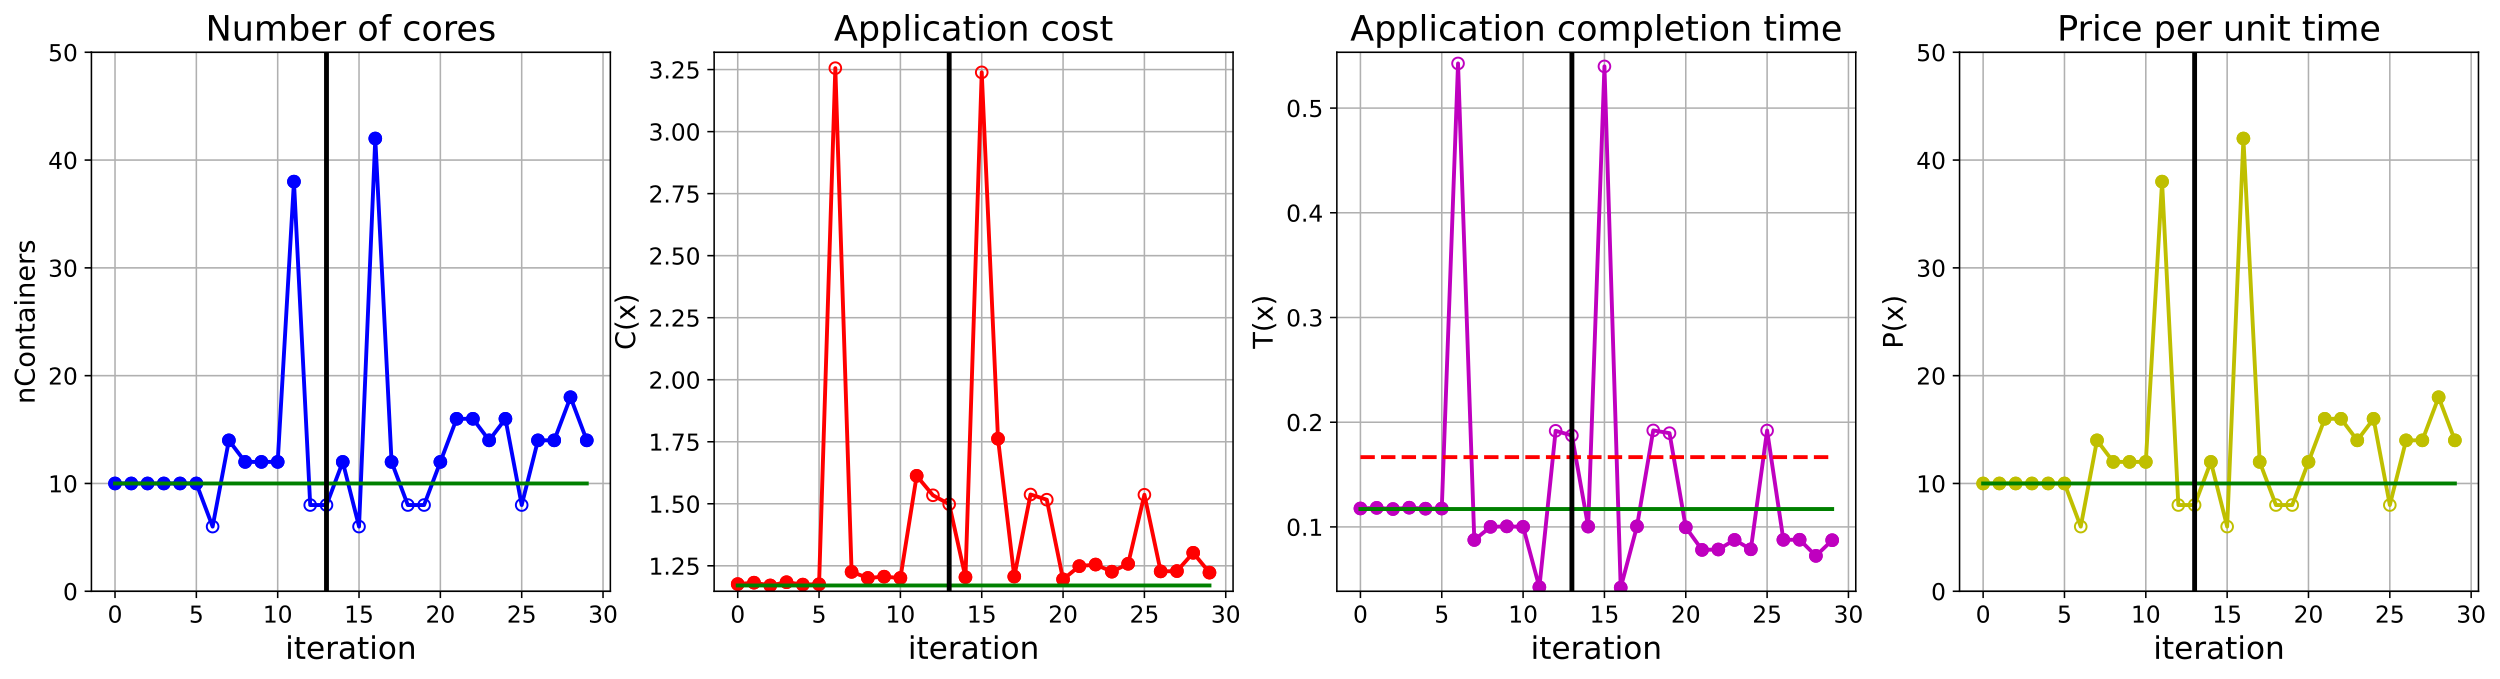 <?xml version="1.0" encoding="utf-8" standalone="no"?>
<!DOCTYPE svg PUBLIC "-//W3C//DTD SVG 1.1//EN"
  "http://www.w3.org/Graphics/SVG/1.1/DTD/svg11.dtd">
<!-- Created with matplotlib (https://matplotlib.org/) -->
<svg height="349.376pt" version="1.1" viewBox="0 0 1285.69 349.376" width="1285.69pt" xmlns="http://www.w3.org/2000/svg" xmlns:xlink="http://www.w3.org/1999/xlink">
 <defs>
  <style type="text/css">
*{stroke-linecap:butt;stroke-linejoin:round;}
  </style>
 </defs>
 <g id="figure_1">
  <g id="patch_1">
   <path d="M 0 349.376 
L 1285.69 349.376 
L 1285.69 0 
L 0 0 
z
" style="fill:#ffffff;"/>
  </g>
  <g id="axes_1">
   <g id="patch_2">
    <path d="M 47.019 304.077 
L 313.889 304.077 
L 313.889 26.877 
L 47.019 26.877 
z
" style="fill:#ffffff;"/>
   </g>
   <g id="matplotlib.axis_1">
    <g id="xtick_1">
     <g id="line2d_1">
      <path clip-path="url(#p6e73312951)" d="M 59.15 304.077 
L 59.15 26.877 
" style="fill:none;stroke:#b0b0b0;stroke-linecap:square;stroke-width:0.8;"/>
     </g>
     <g id="line2d_2">
      <defs>
       <path d="M 0 0 
L 0 3.5 
" id="m722580568e" style="stroke:#000000;stroke-width:0.8;"/>
      </defs>
      <g>
       <use style="stroke:#000000;stroke-width:0.8;" x="59.15" xlink:href="#m722580568e" y="304.077"/>
      </g>
     </g>
     <g id="text_1">
      <!-- 0 -->
      <defs>
       <path d="M 31.781 66.406 
Q 24.172 66.406 20.328 58.906 
Q 16.5 51.422 16.5 36.375 
Q 16.5 21.391 20.328 13.891 
Q 24.172 6.391 31.781 6.391 
Q 39.453 6.391 43.281 13.891 
Q 47.125 21.391 47.125 36.375 
Q 47.125 51.422 43.281 58.906 
Q 39.453 66.406 31.781 66.406 
z
M 31.781 74.219 
Q 44.047 74.219 50.516 64.516 
Q 56.984 54.828 56.984 36.375 
Q 56.984 17.969 50.516 8.266 
Q 44.047 -1.422 31.781 -1.422 
Q 19.531 -1.422 13.062 8.266 
Q 6.594 17.969 6.594 36.375 
Q 6.594 54.828 13.062 64.516 
Q 19.531 74.219 31.781 74.219 
z
" id="DejaVuSans-48"/>
      </defs>
      <g transform="translate(55.332 320.195)scale(0.12 -0.12)">
       <use xlink:href="#DejaVuSans-48"/>
      </g>
     </g>
    </g>
    <g id="xtick_2">
     <g id="line2d_3">
      <path clip-path="url(#p6e73312951)" d="M 100.979 304.077 
L 100.979 26.877 
" style="fill:none;stroke:#b0b0b0;stroke-linecap:square;stroke-width:0.8;"/>
     </g>
     <g id="line2d_4">
      <g>
       <use style="stroke:#000000;stroke-width:0.8;" x="100.979" xlink:href="#m722580568e" y="304.077"/>
      </g>
     </g>
     <g id="text_2">
      <!-- 5 -->
      <defs>
       <path d="M 10.797 72.906 
L 49.516 72.906 
L 49.516 64.594 
L 19.828 64.594 
L 19.828 46.734 
Q 21.969 47.469 24.109 47.828 
Q 26.266 48.188 28.422 48.188 
Q 40.625 48.188 47.75 41.5 
Q 54.891 34.812 54.891 23.391 
Q 54.891 11.625 47.562 5.094 
Q 40.234 -1.422 26.906 -1.422 
Q 22.312 -1.422 17.547 -0.641 
Q 12.797 0.141 7.719 1.703 
L 7.719 11.625 
Q 12.109 9.234 16.797 8.062 
Q 21.484 6.891 26.703 6.891 
Q 35.156 6.891 40.078 11.328 
Q 45.016 15.766 45.016 23.391 
Q 45.016 31 40.078 35.438 
Q 35.156 39.891 26.703 39.891 
Q 22.75 39.891 18.812 39.016 
Q 14.891 38.141 10.797 36.281 
z
" id="DejaVuSans-53"/>
      </defs>
      <g transform="translate(97.161 320.195)scale(0.12 -0.12)">
       <use xlink:href="#DejaVuSans-53"/>
      </g>
     </g>
    </g>
    <g id="xtick_3">
     <g id="line2d_5">
      <path clip-path="url(#p6e73312951)" d="M 142.808 304.077 
L 142.808 26.877 
" style="fill:none;stroke:#b0b0b0;stroke-linecap:square;stroke-width:0.8;"/>
     </g>
     <g id="line2d_6">
      <g>
       <use style="stroke:#000000;stroke-width:0.8;" x="142.808" xlink:href="#m722580568e" y="304.077"/>
      </g>
     </g>
     <g id="text_3">
      <!-- 10 -->
      <defs>
       <path d="M 12.406 8.297 
L 28.516 8.297 
L 28.516 63.922 
L 10.984 60.406 
L 10.984 69.391 
L 28.422 72.906 
L 38.281 72.906 
L 38.281 8.297 
L 54.391 8.297 
L 54.391 0 
L 12.406 0 
z
" id="DejaVuSans-49"/>
      </defs>
      <g transform="translate(135.173 320.195)scale(0.12 -0.12)">
       <use xlink:href="#DejaVuSans-49"/>
       <use x="63.623" xlink:href="#DejaVuSans-48"/>
      </g>
     </g>
    </g>
    <g id="xtick_4">
     <g id="line2d_7">
      <path clip-path="url(#p6e73312951)" d="M 184.637 304.077 
L 184.637 26.877 
" style="fill:none;stroke:#b0b0b0;stroke-linecap:square;stroke-width:0.8;"/>
     </g>
     <g id="line2d_8">
      <g>
       <use style="stroke:#000000;stroke-width:0.8;" x="184.637" xlink:href="#m722580568e" y="304.077"/>
      </g>
     </g>
     <g id="text_4">
      <!-- 15 -->
      <g transform="translate(177.002 320.195)scale(0.12 -0.12)">
       <use xlink:href="#DejaVuSans-49"/>
       <use x="63.623" xlink:href="#DejaVuSans-53"/>
      </g>
     </g>
    </g>
    <g id="xtick_5">
     <g id="line2d_9">
      <path clip-path="url(#p6e73312951)" d="M 226.466 304.077 
L 226.466 26.877 
" style="fill:none;stroke:#b0b0b0;stroke-linecap:square;stroke-width:0.8;"/>
     </g>
     <g id="line2d_10">
      <g>
       <use style="stroke:#000000;stroke-width:0.8;" x="226.466" xlink:href="#m722580568e" y="304.077"/>
      </g>
     </g>
     <g id="text_5">
      <!-- 20 -->
      <defs>
       <path d="M 19.188 8.297 
L 53.609 8.297 
L 53.609 0 
L 7.328 0 
L 7.328 8.297 
Q 12.938 14.109 22.625 23.891 
Q 32.328 33.688 34.812 36.531 
Q 39.547 41.844 41.422 45.531 
Q 43.312 49.219 43.312 52.781 
Q 43.312 58.594 39.234 62.25 
Q 35.156 65.922 28.609 65.922 
Q 23.969 65.922 18.812 64.312 
Q 13.672 62.703 7.812 59.422 
L 7.812 69.391 
Q 13.766 71.781 18.938 73 
Q 24.125 74.219 28.422 74.219 
Q 39.75 74.219 46.484 68.547 
Q 53.219 62.891 53.219 53.422 
Q 53.219 48.922 51.531 44.891 
Q 49.859 40.875 45.406 35.406 
Q 44.188 33.984 37.641 27.219 
Q 31.109 20.453 19.188 8.297 
z
" id="DejaVuSans-50"/>
      </defs>
      <g transform="translate(218.831 320.195)scale(0.12 -0.12)">
       <use xlink:href="#DejaVuSans-50"/>
       <use x="63.623" xlink:href="#DejaVuSans-48"/>
      </g>
     </g>
    </g>
    <g id="xtick_6">
     <g id="line2d_11">
      <path clip-path="url(#p6e73312951)" d="M 268.295 304.077 
L 268.295 26.877 
" style="fill:none;stroke:#b0b0b0;stroke-linecap:square;stroke-width:0.8;"/>
     </g>
     <g id="line2d_12">
      <g>
       <use style="stroke:#000000;stroke-width:0.8;" x="268.295" xlink:href="#m722580568e" y="304.077"/>
      </g>
     </g>
     <g id="text_6">
      <!-- 25 -->
      <g transform="translate(260.66 320.195)scale(0.12 -0.12)">
       <use xlink:href="#DejaVuSans-50"/>
       <use x="63.623" xlink:href="#DejaVuSans-53"/>
      </g>
     </g>
    </g>
    <g id="xtick_7">
     <g id="line2d_13">
      <path clip-path="url(#p6e73312951)" d="M 310.124 304.077 
L 310.124 26.877 
" style="fill:none;stroke:#b0b0b0;stroke-linecap:square;stroke-width:0.8;"/>
     </g>
     <g id="line2d_14">
      <g>
       <use style="stroke:#000000;stroke-width:0.8;" x="310.124" xlink:href="#m722580568e" y="304.077"/>
      </g>
     </g>
     <g id="text_7">
      <!-- 30 -->
      <defs>
       <path d="M 40.578 39.312 
Q 47.656 37.797 51.625 33 
Q 55.609 28.219 55.609 21.188 
Q 55.609 10.406 48.188 4.484 
Q 40.766 -1.422 27.094 -1.422 
Q 22.516 -1.422 17.656 -0.516 
Q 12.797 0.391 7.625 2.203 
L 7.625 11.719 
Q 11.719 9.328 16.594 8.109 
Q 21.484 6.891 26.812 6.891 
Q 36.078 6.891 40.938 10.547 
Q 45.797 14.203 45.797 21.188 
Q 45.797 27.641 41.281 31.266 
Q 36.766 34.906 28.719 34.906 
L 20.219 34.906 
L 20.219 43.016 
L 29.109 43.016 
Q 36.375 43.016 40.234 45.922 
Q 44.094 48.828 44.094 54.297 
Q 44.094 59.906 40.109 62.906 
Q 36.141 65.922 28.719 65.922 
Q 24.656 65.922 20.016 65.031 
Q 15.375 64.156 9.812 62.312 
L 9.812 71.094 
Q 15.438 72.656 20.344 73.438 
Q 25.25 74.219 29.594 74.219 
Q 40.828 74.219 47.359 69.109 
Q 53.906 64.016 53.906 55.328 
Q 53.906 49.266 50.438 45.094 
Q 46.969 40.922 40.578 39.312 
z
" id="DejaVuSans-51"/>
      </defs>
      <g transform="translate(302.489 320.195)scale(0.12 -0.12)">
       <use xlink:href="#DejaVuSans-51"/>
       <use x="63.623" xlink:href="#DejaVuSans-48"/>
      </g>
     </g>
    </g>
    <g id="text_8">
     <!-- iteration -->
     <defs>
      <path d="M 9.422 54.688 
L 18.406 54.688 
L 18.406 0 
L 9.422 0 
z
M 9.422 75.984 
L 18.406 75.984 
L 18.406 64.594 
L 9.422 64.594 
z
" id="DejaVuSans-105"/>
      <path d="M 18.312 70.219 
L 18.312 54.688 
L 36.812 54.688 
L 36.812 47.703 
L 18.312 47.703 
L 18.312 18.016 
Q 18.312 11.328 20.141 9.422 
Q 21.969 7.516 27.594 7.516 
L 36.812 7.516 
L 36.812 0 
L 27.594 0 
Q 17.188 0 13.234 3.875 
Q 9.281 7.766 9.281 18.016 
L 9.281 47.703 
L 2.688 47.703 
L 2.688 54.688 
L 9.281 54.688 
L 9.281 70.219 
z
" id="DejaVuSans-116"/>
      <path d="M 56.203 29.594 
L 56.203 25.203 
L 14.891 25.203 
Q 15.484 15.922 20.484 11.062 
Q 25.484 6.203 34.422 6.203 
Q 39.594 6.203 44.453 7.469 
Q 49.312 8.734 54.109 11.281 
L 54.109 2.781 
Q 49.266 0.734 44.188 -0.344 
Q 39.109 -1.422 33.891 -1.422 
Q 20.797 -1.422 13.156 6.188 
Q 5.516 13.812 5.516 26.812 
Q 5.516 40.234 12.766 48.109 
Q 20.016 56 32.328 56 
Q 43.359 56 49.781 48.891 
Q 56.203 41.797 56.203 29.594 
z
M 47.219 32.234 
Q 47.125 39.594 43.094 43.984 
Q 39.062 48.391 32.422 48.391 
Q 24.906 48.391 20.391 44.141 
Q 15.875 39.891 15.188 32.172 
z
" id="DejaVuSans-101"/>
      <path d="M 41.109 46.297 
Q 39.594 47.172 37.812 47.578 
Q 36.031 48 33.891 48 
Q 26.266 48 22.188 43.047 
Q 18.109 38.094 18.109 28.812 
L 18.109 0 
L 9.078 0 
L 9.078 54.688 
L 18.109 54.688 
L 18.109 46.188 
Q 20.953 51.172 25.484 53.578 
Q 30.031 56 36.531 56 
Q 37.453 56 38.578 55.875 
Q 39.703 55.766 41.062 55.516 
z
" id="DejaVuSans-114"/>
      <path d="M 34.281 27.484 
Q 23.391 27.484 19.188 25 
Q 14.984 22.516 14.984 16.5 
Q 14.984 11.719 18.141 8.906 
Q 21.297 6.109 26.703 6.109 
Q 34.188 6.109 38.703 11.406 
Q 43.219 16.703 43.219 25.484 
L 43.219 27.484 
z
M 52.203 31.203 
L 52.203 0 
L 43.219 0 
L 43.219 8.297 
Q 40.141 3.328 35.547 0.953 
Q 30.953 -1.422 24.312 -1.422 
Q 15.922 -1.422 10.953 3.297 
Q 6 8.016 6 15.922 
Q 6 25.141 12.172 29.828 
Q 18.359 34.516 30.609 34.516 
L 43.219 34.516 
L 43.219 35.406 
Q 43.219 41.609 39.141 45 
Q 35.062 48.391 27.688 48.391 
Q 23 48.391 18.547 47.266 
Q 14.109 46.141 10.016 43.891 
L 10.016 52.203 
Q 14.938 54.109 19.578 55.047 
Q 24.219 56 28.609 56 
Q 40.484 56 46.344 49.844 
Q 52.203 43.703 52.203 31.203 
z
" id="DejaVuSans-97"/>
      <path d="M 30.609 48.391 
Q 23.391 48.391 19.188 42.75 
Q 14.984 37.109 14.984 27.297 
Q 14.984 17.484 19.156 11.844 
Q 23.344 6.203 30.609 6.203 
Q 37.797 6.203 41.984 11.859 
Q 46.188 17.531 46.188 27.297 
Q 46.188 37.016 41.984 42.703 
Q 37.797 48.391 30.609 48.391 
z
M 30.609 56 
Q 42.328 56 49.016 48.375 
Q 55.719 40.766 55.719 27.297 
Q 55.719 13.875 49.016 6.219 
Q 42.328 -1.422 30.609 -1.422 
Q 18.844 -1.422 12.172 6.219 
Q 5.516 13.875 5.516 27.297 
Q 5.516 40.766 12.172 48.375 
Q 18.844 56 30.609 56 
z
" id="DejaVuSans-111"/>
      <path d="M 54.891 33.016 
L 54.891 0 
L 45.906 0 
L 45.906 32.719 
Q 45.906 40.484 42.875 44.328 
Q 39.844 48.188 33.797 48.188 
Q 26.516 48.188 22.312 43.547 
Q 18.109 38.922 18.109 30.906 
L 18.109 0 
L 9.078 0 
L 9.078 54.688 
L 18.109 54.688 
L 18.109 46.188 
Q 21.344 51.125 25.703 53.562 
Q 30.078 56 35.797 56 
Q 45.219 56 50.047 50.172 
Q 54.891 44.344 54.891 33.016 
z
" id="DejaVuSans-110"/>
     </defs>
     <g transform="translate(146.658 338.848)scale(0.16 -0.16)">
      <use xlink:href="#DejaVuSans-105"/>
      <use x="27.783" xlink:href="#DejaVuSans-116"/>
      <use x="66.992" xlink:href="#DejaVuSans-101"/>
      <use x="128.516" xlink:href="#DejaVuSans-114"/>
      <use x="169.629" xlink:href="#DejaVuSans-97"/>
      <use x="230.908" xlink:href="#DejaVuSans-116"/>
      <use x="270.117" xlink:href="#DejaVuSans-105"/>
      <use x="297.9" xlink:href="#DejaVuSans-111"/>
      <use x="359.082" xlink:href="#DejaVuSans-110"/>
     </g>
    </g>
   </g>
   <g id="matplotlib.axis_2">
    <g id="ytick_1">
     <g id="line2d_15">
      <path clip-path="url(#p6e73312951)" d="M 47.019 304.077 
L 313.889 304.077 
" style="fill:none;stroke:#b0b0b0;stroke-linecap:square;stroke-width:0.8;"/>
     </g>
     <g id="line2d_16">
      <defs>
       <path d="M 0 0 
L -3.5 0 
" id="mab5bfd40b0" style="stroke:#000000;stroke-width:0.8;"/>
      </defs>
      <g>
       <use style="stroke:#000000;stroke-width:0.8;" x="47.019" xlink:href="#mab5bfd40b0" y="304.077"/>
      </g>
     </g>
     <g id="text_9">
      <!-- 0 -->
      <g transform="translate(32.384 308.636)scale(0.12 -0.12)">
       <use xlink:href="#DejaVuSans-48"/>
      </g>
     </g>
    </g>
    <g id="ytick_2">
     <g id="line2d_17">
      <path clip-path="url(#p6e73312951)" d="M 47.019 248.637 
L 313.889 248.637 
" style="fill:none;stroke:#b0b0b0;stroke-linecap:square;stroke-width:0.8;"/>
     </g>
     <g id="line2d_18">
      <g>
       <use style="stroke:#000000;stroke-width:0.8;" x="47.019" xlink:href="#mab5bfd40b0" y="248.637"/>
      </g>
     </g>
     <g id="text_10">
      <!-- 10 -->
      <g transform="translate(24.749 253.196)scale(0.12 -0.12)">
       <use xlink:href="#DejaVuSans-49"/>
       <use x="63.623" xlink:href="#DejaVuSans-48"/>
      </g>
     </g>
    </g>
    <g id="ytick_3">
     <g id="line2d_19">
      <path clip-path="url(#p6e73312951)" d="M 47.019 193.197 
L 313.889 193.197 
" style="fill:none;stroke:#b0b0b0;stroke-linecap:square;stroke-width:0.8;"/>
     </g>
     <g id="line2d_20">
      <g>
       <use style="stroke:#000000;stroke-width:0.8;" x="47.019" xlink:href="#mab5bfd40b0" y="193.197"/>
      </g>
     </g>
     <g id="text_11">
      <!-- 20 -->
      <g transform="translate(24.749 197.756)scale(0.12 -0.12)">
       <use xlink:href="#DejaVuSans-50"/>
       <use x="63.623" xlink:href="#DejaVuSans-48"/>
      </g>
     </g>
    </g>
    <g id="ytick_4">
     <g id="line2d_21">
      <path clip-path="url(#p6e73312951)" d="M 47.019 137.757 
L 313.889 137.757 
" style="fill:none;stroke:#b0b0b0;stroke-linecap:square;stroke-width:0.8;"/>
     </g>
     <g id="line2d_22">
      <g>
       <use style="stroke:#000000;stroke-width:0.8;" x="47.019" xlink:href="#mab5bfd40b0" y="137.757"/>
      </g>
     </g>
     <g id="text_12">
      <!-- 30 -->
      <g transform="translate(24.749 142.316)scale(0.12 -0.12)">
       <use xlink:href="#DejaVuSans-51"/>
       <use x="63.623" xlink:href="#DejaVuSans-48"/>
      </g>
     </g>
    </g>
    <g id="ytick_5">
     <g id="line2d_23">
      <path clip-path="url(#p6e73312951)" d="M 47.019 82.317 
L 313.889 82.317 
" style="fill:none;stroke:#b0b0b0;stroke-linecap:square;stroke-width:0.8;"/>
     </g>
     <g id="line2d_24">
      <g>
       <use style="stroke:#000000;stroke-width:0.8;" x="47.019" xlink:href="#mab5bfd40b0" y="82.317"/>
      </g>
     </g>
     <g id="text_13">
      <!-- 40 -->
      <defs>
       <path d="M 37.797 64.312 
L 12.891 25.391 
L 37.797 25.391 
z
M 35.203 72.906 
L 47.609 72.906 
L 47.609 25.391 
L 58.016 25.391 
L 58.016 17.188 
L 47.609 17.188 
L 47.609 0 
L 37.797 0 
L 37.797 17.188 
L 4.891 17.188 
L 4.891 26.703 
z
" id="DejaVuSans-52"/>
      </defs>
      <g transform="translate(24.749 86.876)scale(0.12 -0.12)">
       <use xlink:href="#DejaVuSans-52"/>
       <use x="63.623" xlink:href="#DejaVuSans-48"/>
      </g>
     </g>
    </g>
    <g id="ytick_6">
     <g id="line2d_25">
      <path clip-path="url(#p6e73312951)" d="M 47.019 26.877 
L 313.889 26.877 
" style="fill:none;stroke:#b0b0b0;stroke-linecap:square;stroke-width:0.8;"/>
     </g>
     <g id="line2d_26">
      <g>
       <use style="stroke:#000000;stroke-width:0.8;" x="47.019" xlink:href="#mab5bfd40b0" y="26.877"/>
      </g>
     </g>
     <g id="text_14">
      <!-- 50 -->
      <g transform="translate(24.749 31.436)scale(0.12 -0.12)">
       <use xlink:href="#DejaVuSans-53"/>
       <use x="63.623" xlink:href="#DejaVuSans-48"/>
      </g>
     </g>
    </g>
    <g id="text_15">
     <!-- nContainers -->
     <defs>
      <path d="M 64.406 67.281 
L 64.406 56.891 
Q 59.422 61.531 53.781 63.812 
Q 48.141 66.109 41.797 66.109 
Q 29.297 66.109 22.656 58.469 
Q 16.016 50.828 16.016 36.375 
Q 16.016 21.969 22.656 14.328 
Q 29.297 6.688 41.797 6.688 
Q 48.141 6.688 53.781 8.984 
Q 59.422 11.281 64.406 15.922 
L 64.406 5.609 
Q 59.234 2.094 53.438 0.328 
Q 47.656 -1.422 41.219 -1.422 
Q 24.656 -1.422 15.125 8.703 
Q 5.609 18.844 5.609 36.375 
Q 5.609 53.953 15.125 64.078 
Q 24.656 74.219 41.219 74.219 
Q 47.75 74.219 53.531 72.484 
Q 59.328 70.75 64.406 67.281 
z
" id="DejaVuSans-67"/>
      <path d="M 44.281 53.078 
L 44.281 44.578 
Q 40.484 46.531 36.375 47.5 
Q 32.281 48.484 27.875 48.484 
Q 21.188 48.484 17.844 46.438 
Q 14.5 44.391 14.5 40.281 
Q 14.5 37.156 16.891 35.375 
Q 19.281 33.594 26.516 31.984 
L 29.594 31.297 
Q 39.156 29.25 43.188 25.516 
Q 47.219 21.781 47.219 15.094 
Q 47.219 7.469 41.188 3.016 
Q 35.156 -1.422 24.609 -1.422 
Q 20.219 -1.422 15.453 -0.562 
Q 10.688 0.297 5.422 2 
L 5.422 11.281 
Q 10.406 8.688 15.234 7.391 
Q 20.062 6.109 24.812 6.109 
Q 31.156 6.109 34.562 8.281 
Q 37.984 10.453 37.984 14.406 
Q 37.984 18.062 35.516 20.016 
Q 33.062 21.969 24.703 23.781 
L 21.578 24.516 
Q 13.234 26.266 9.516 29.906 
Q 5.812 33.547 5.812 39.891 
Q 5.812 47.609 11.281 51.797 
Q 16.75 56 26.812 56 
Q 31.781 56 36.172 55.266 
Q 40.578 54.547 44.281 53.078 
z
" id="DejaVuSans-115"/>
     </defs>
     <g transform="translate(17.838 207.767)rotate(-90)scale(0.14 -0.14)">
      <use xlink:href="#DejaVuSans-110"/>
      <use x="63.379" xlink:href="#DejaVuSans-67"/>
      <use x="133.203" xlink:href="#DejaVuSans-111"/>
      <use x="194.385" xlink:href="#DejaVuSans-110"/>
      <use x="257.764" xlink:href="#DejaVuSans-116"/>
      <use x="296.973" xlink:href="#DejaVuSans-97"/>
      <use x="358.252" xlink:href="#DejaVuSans-105"/>
      <use x="386.035" xlink:href="#DejaVuSans-110"/>
      <use x="449.414" xlink:href="#DejaVuSans-101"/>
      <use x="510.938" xlink:href="#DejaVuSans-114"/>
      <use x="552.051" xlink:href="#DejaVuSans-115"/>
     </g>
    </g>
   </g>
   <g id="line2d_27">
    <path clip-path="url(#p6e73312951)" d="M 59.15 248.637 
L 67.516 248.637 
L 75.881 248.637 
L 84.247 248.637 
L 92.613 248.637 
L 100.979 248.637 
L 109.345 270.813 
L 117.711 226.461 
L 126.076 237.549 
L 134.442 237.549 
L 142.808 237.549 
L 151.174 93.405 
L 159.54 259.725 
L 167.905 259.725 
L 176.271 237.549 
L 184.637 270.813 
L 193.003 71.229 
L 201.369 237.549 
L 209.735 259.725 
L 218.1 259.725 
L 226.466 237.549 
L 234.832 215.373 
L 243.198 215.373 
L 251.564 226.461 
L 259.929 215.373 
L 268.295 259.725 
L 276.661 226.461 
L 285.027 226.461 
L 293.393 204.285 
L 301.759 226.461 
" style="fill:none;stroke:#0000ff;stroke-linecap:square;stroke-width:2;"/>
    <defs>
     <path d="M 0 3 
C 0.796 3 1.559 2.684 2.121 2.121 
C 2.684 1.559 3 0.796 3 0 
C 3 -0.796 2.684 -1.559 2.121 -2.121 
C 1.559 -2.684 0.796 -3 0 -3 
C -0.796 -3 -1.559 -2.684 -2.121 -2.121 
C -2.684 -1.559 -3 -0.796 -3 0 
C -3 0.796 -2.684 1.559 -2.121 2.121 
C -1.559 2.684 -0.796 3 0 3 
z
" id="m4fda7fe0e3" style="stroke:#0000ff;"/>
    </defs>
    <g clip-path="url(#p6e73312951)">
     <use style="fill-opacity:0;stroke:#0000ff;" x="59.15" xlink:href="#m4fda7fe0e3" y="248.637"/>
     <use style="fill-opacity:0;stroke:#0000ff;" x="67.516" xlink:href="#m4fda7fe0e3" y="248.637"/>
     <use style="fill-opacity:0;stroke:#0000ff;" x="75.881" xlink:href="#m4fda7fe0e3" y="248.637"/>
     <use style="fill-opacity:0;stroke:#0000ff;" x="84.247" xlink:href="#m4fda7fe0e3" y="248.637"/>
     <use style="fill-opacity:0;stroke:#0000ff;" x="92.613" xlink:href="#m4fda7fe0e3" y="248.637"/>
     <use style="fill-opacity:0;stroke:#0000ff;" x="100.979" xlink:href="#m4fda7fe0e3" y="248.637"/>
     <use style="fill-opacity:0;stroke:#0000ff;" x="109.345" xlink:href="#m4fda7fe0e3" y="270.813"/>
     <use style="fill-opacity:0;stroke:#0000ff;" x="117.711" xlink:href="#m4fda7fe0e3" y="226.461"/>
     <use style="fill-opacity:0;stroke:#0000ff;" x="126.076" xlink:href="#m4fda7fe0e3" y="237.549"/>
     <use style="fill-opacity:0;stroke:#0000ff;" x="134.442" xlink:href="#m4fda7fe0e3" y="237.549"/>
     <use style="fill-opacity:0;stroke:#0000ff;" x="142.808" xlink:href="#m4fda7fe0e3" y="237.549"/>
     <use style="fill-opacity:0;stroke:#0000ff;" x="151.174" xlink:href="#m4fda7fe0e3" y="93.405"/>
     <use style="fill-opacity:0;stroke:#0000ff;" x="159.54" xlink:href="#m4fda7fe0e3" y="259.725"/>
     <use style="fill-opacity:0;stroke:#0000ff;" x="167.905" xlink:href="#m4fda7fe0e3" y="259.725"/>
     <use style="fill-opacity:0;stroke:#0000ff;" x="176.271" xlink:href="#m4fda7fe0e3" y="237.549"/>
     <use style="fill-opacity:0;stroke:#0000ff;" x="184.637" xlink:href="#m4fda7fe0e3" y="270.813"/>
     <use style="fill-opacity:0;stroke:#0000ff;" x="193.003" xlink:href="#m4fda7fe0e3" y="71.229"/>
     <use style="fill-opacity:0;stroke:#0000ff;" x="201.369" xlink:href="#m4fda7fe0e3" y="237.549"/>
     <use style="fill-opacity:0;stroke:#0000ff;" x="209.735" xlink:href="#m4fda7fe0e3" y="259.725"/>
     <use style="fill-opacity:0;stroke:#0000ff;" x="218.1" xlink:href="#m4fda7fe0e3" y="259.725"/>
     <use style="fill-opacity:0;stroke:#0000ff;" x="226.466" xlink:href="#m4fda7fe0e3" y="237.549"/>
     <use style="fill-opacity:0;stroke:#0000ff;" x="234.832" xlink:href="#m4fda7fe0e3" y="215.373"/>
     <use style="fill-opacity:0;stroke:#0000ff;" x="243.198" xlink:href="#m4fda7fe0e3" y="215.373"/>
     <use style="fill-opacity:0;stroke:#0000ff;" x="251.564" xlink:href="#m4fda7fe0e3" y="226.461"/>
     <use style="fill-opacity:0;stroke:#0000ff;" x="259.929" xlink:href="#m4fda7fe0e3" y="215.373"/>
     <use style="fill-opacity:0;stroke:#0000ff;" x="268.295" xlink:href="#m4fda7fe0e3" y="259.725"/>
     <use style="fill-opacity:0;stroke:#0000ff;" x="276.661" xlink:href="#m4fda7fe0e3" y="226.461"/>
     <use style="fill-opacity:0;stroke:#0000ff;" x="285.027" xlink:href="#m4fda7fe0e3" y="226.461"/>
     <use style="fill-opacity:0;stroke:#0000ff;" x="293.393" xlink:href="#m4fda7fe0e3" y="204.285"/>
     <use style="fill-opacity:0;stroke:#0000ff;" x="301.759" xlink:href="#m4fda7fe0e3" y="226.461"/>
    </g>
   </g>
   <g id="line2d_28">
    <defs>
     <path d="M 0 3 
C 0.796 3 1.559 2.684 2.121 2.121 
C 2.684 1.559 3 0.796 3 0 
C 3 -0.796 2.684 -1.559 2.121 -2.121 
C 1.559 -2.684 0.796 -3 0 -3 
C -0.796 -3 -1.559 -2.684 -2.121 -2.121 
C -2.684 -1.559 -3 -0.796 -3 0 
C -3 0.796 -2.684 1.559 -2.121 2.121 
C -1.559 2.684 -0.796 3 0 3 
z
" id="mfc32175b3b" style="stroke:#0000ff;"/>
    </defs>
    <g clip-path="url(#p6e73312951)">
     <use style="fill:#0000ff;stroke:#0000ff;" x="59.15" xlink:href="#mfc32175b3b" y="248.637"/>
    </g>
   </g>
   <g id="line2d_29">
    <g clip-path="url(#p6e73312951)">
     <use style="fill:#0000ff;stroke:#0000ff;" x="67.516" xlink:href="#mfc32175b3b" y="248.637"/>
    </g>
   </g>
   <g id="line2d_30">
    <g clip-path="url(#p6e73312951)">
     <use style="fill:#0000ff;stroke:#0000ff;" x="75.881" xlink:href="#mfc32175b3b" y="248.637"/>
    </g>
   </g>
   <g id="line2d_31">
    <g clip-path="url(#p6e73312951)">
     <use style="fill:#0000ff;stroke:#0000ff;" x="84.247" xlink:href="#mfc32175b3b" y="248.637"/>
    </g>
   </g>
   <g id="line2d_32">
    <g clip-path="url(#p6e73312951)">
     <use style="fill:#0000ff;stroke:#0000ff;" x="92.613" xlink:href="#mfc32175b3b" y="248.637"/>
    </g>
   </g>
   <g id="line2d_33">
    <g clip-path="url(#p6e73312951)">
     <use style="fill:#0000ff;stroke:#0000ff;" x="100.979" xlink:href="#mfc32175b3b" y="248.637"/>
    </g>
   </g>
   <g id="line2d_34">
    <g clip-path="url(#p6e73312951)">
     <use style="fill:#0000ff;stroke:#0000ff;" x="117.711" xlink:href="#mfc32175b3b" y="226.461"/>
    </g>
   </g>
   <g id="line2d_35">
    <g clip-path="url(#p6e73312951)">
     <use style="fill:#0000ff;stroke:#0000ff;" x="126.076" xlink:href="#mfc32175b3b" y="237.549"/>
    </g>
   </g>
   <g id="line2d_36">
    <g clip-path="url(#p6e73312951)">
     <use style="fill:#0000ff;stroke:#0000ff;" x="134.442" xlink:href="#mfc32175b3b" y="237.549"/>
    </g>
   </g>
   <g id="line2d_37">
    <g clip-path="url(#p6e73312951)">
     <use style="fill:#0000ff;stroke:#0000ff;" x="142.808" xlink:href="#mfc32175b3b" y="237.549"/>
    </g>
   </g>
   <g id="line2d_38">
    <g clip-path="url(#p6e73312951)">
     <use style="fill:#0000ff;stroke:#0000ff;" x="151.174" xlink:href="#mfc32175b3b" y="93.405"/>
    </g>
   </g>
   <g id="line2d_39">
    <g clip-path="url(#p6e73312951)">
     <use style="fill:#0000ff;stroke:#0000ff;" x="176.271" xlink:href="#mfc32175b3b" y="237.549"/>
    </g>
   </g>
   <g id="line2d_40">
    <g clip-path="url(#p6e73312951)">
     <use style="fill:#0000ff;stroke:#0000ff;" x="193.003" xlink:href="#mfc32175b3b" y="71.229"/>
    </g>
   </g>
   <g id="line2d_41">
    <g clip-path="url(#p6e73312951)">
     <use style="fill:#0000ff;stroke:#0000ff;" x="201.369" xlink:href="#mfc32175b3b" y="237.549"/>
    </g>
   </g>
   <g id="line2d_42">
    <g clip-path="url(#p6e73312951)">
     <use style="fill:#0000ff;stroke:#0000ff;" x="226.466" xlink:href="#mfc32175b3b" y="237.549"/>
    </g>
   </g>
   <g id="line2d_43">
    <g clip-path="url(#p6e73312951)">
     <use style="fill:#0000ff;stroke:#0000ff;" x="234.832" xlink:href="#mfc32175b3b" y="215.373"/>
    </g>
   </g>
   <g id="line2d_44">
    <g clip-path="url(#p6e73312951)">
     <use style="fill:#0000ff;stroke:#0000ff;" x="243.198" xlink:href="#mfc32175b3b" y="215.373"/>
    </g>
   </g>
   <g id="line2d_45">
    <g clip-path="url(#p6e73312951)">
     <use style="fill:#0000ff;stroke:#0000ff;" x="251.564" xlink:href="#mfc32175b3b" y="226.461"/>
    </g>
   </g>
   <g id="line2d_46">
    <g clip-path="url(#p6e73312951)">
     <use style="fill:#0000ff;stroke:#0000ff;" x="259.929" xlink:href="#mfc32175b3b" y="215.373"/>
    </g>
   </g>
   <g id="line2d_47">
    <g clip-path="url(#p6e73312951)">
     <use style="fill:#0000ff;stroke:#0000ff;" x="276.661" xlink:href="#mfc32175b3b" y="226.461"/>
    </g>
   </g>
   <g id="line2d_48">
    <g clip-path="url(#p6e73312951)">
     <use style="fill:#0000ff;stroke:#0000ff;" x="285.027" xlink:href="#mfc32175b3b" y="226.461"/>
    </g>
   </g>
   <g id="line2d_49">
    <g clip-path="url(#p6e73312951)">
     <use style="fill:#0000ff;stroke:#0000ff;" x="293.393" xlink:href="#mfc32175b3b" y="204.285"/>
    </g>
   </g>
   <g id="line2d_50">
    <g clip-path="url(#p6e73312951)">
     <use style="fill:#0000ff;stroke:#0000ff;" x="301.759" xlink:href="#mfc32175b3b" y="226.461"/>
    </g>
   </g>
   <g id="line2d_51">
    <path clip-path="url(#p6e73312951)" d="M 59.15 248.637 
L 67.516 248.637 
L 75.881 248.637 
L 84.247 248.637 
L 92.613 248.637 
L 100.979 248.637 
L 109.345 248.637 
L 117.711 248.637 
L 126.076 248.637 
L 134.442 248.637 
L 142.808 248.637 
L 151.174 248.637 
L 159.54 248.637 
L 167.905 248.637 
L 176.271 248.637 
L 184.637 248.637 
L 193.003 248.637 
L 201.369 248.637 
L 209.735 248.637 
L 218.1 248.637 
L 226.466 248.637 
L 234.832 248.637 
L 243.198 248.637 
L 251.564 248.637 
L 259.929 248.637 
L 268.295 248.637 
L 276.661 248.637 
L 285.027 248.637 
L 293.393 248.637 
L 301.759 248.637 
" style="fill:none;stroke:#008000;stroke-linecap:square;stroke-width:2;"/>
   </g>
   <g id="line2d_52">
    <path clip-path="url(#p6e73312951)" d="M 167.905 304.077 
L 167.905 26.877 
" style="fill:none;stroke:#000000;stroke-linecap:square;stroke-width:2.5;"/>
   </g>
   <g id="patch_3">
    <path d="M 47.019 304.077 
L 47.019 26.877 
" style="fill:none;stroke:#000000;stroke-linecap:square;stroke-linejoin:miter;stroke-width:0.8;"/>
   </g>
   <g id="patch_4">
    <path d="M 313.889 304.077 
L 313.889 26.877 
" style="fill:none;stroke:#000000;stroke-linecap:square;stroke-linejoin:miter;stroke-width:0.8;"/>
   </g>
   <g id="patch_5">
    <path d="M 47.019 304.077 
L 313.889 304.077 
" style="fill:none;stroke:#000000;stroke-linecap:square;stroke-linejoin:miter;stroke-width:0.8;"/>
   </g>
   <g id="patch_6">
    <path d="M 47.019 26.877 
L 313.889 26.877 
" style="fill:none;stroke:#000000;stroke-linecap:square;stroke-linejoin:miter;stroke-width:0.8;"/>
   </g>
   <g id="text_16">
    <!-- Number of cores -->
    <defs>
     <path d="M 9.812 72.906 
L 23.094 72.906 
L 55.422 11.922 
L 55.422 72.906 
L 64.984 72.906 
L 64.984 0 
L 51.703 0 
L 19.391 60.984 
L 19.391 0 
L 9.812 0 
z
" id="DejaVuSans-78"/>
     <path d="M 8.5 21.578 
L 8.5 54.688 
L 17.484 54.688 
L 17.484 21.922 
Q 17.484 14.156 20.5 10.266 
Q 23.531 6.391 29.594 6.391 
Q 36.859 6.391 41.078 11.031 
Q 45.312 15.672 45.312 23.688 
L 45.312 54.688 
L 54.297 54.688 
L 54.297 0 
L 45.312 0 
L 45.312 8.406 
Q 42.047 3.422 37.719 1 
Q 33.406 -1.422 27.688 -1.422 
Q 18.266 -1.422 13.375 4.438 
Q 8.5 10.297 8.5 21.578 
z
M 31.109 56 
z
" id="DejaVuSans-117"/>
     <path d="M 52 44.188 
Q 55.375 50.25 60.062 53.125 
Q 64.75 56 71.094 56 
Q 79.641 56 84.281 50.016 
Q 88.922 44.047 88.922 33.016 
L 88.922 0 
L 79.891 0 
L 79.891 32.719 
Q 79.891 40.578 77.094 44.375 
Q 74.312 48.188 68.609 48.188 
Q 61.625 48.188 57.562 43.547 
Q 53.516 38.922 53.516 30.906 
L 53.516 0 
L 44.484 0 
L 44.484 32.719 
Q 44.484 40.625 41.703 44.406 
Q 38.922 48.188 33.109 48.188 
Q 26.219 48.188 22.156 43.531 
Q 18.109 38.875 18.109 30.906 
L 18.109 0 
L 9.078 0 
L 9.078 54.688 
L 18.109 54.688 
L 18.109 46.188 
Q 21.188 51.219 25.484 53.609 
Q 29.781 56 35.688 56 
Q 41.656 56 45.828 52.969 
Q 50 49.953 52 44.188 
z
" id="DejaVuSans-109"/>
     <path d="M 48.688 27.297 
Q 48.688 37.203 44.609 42.844 
Q 40.531 48.484 33.406 48.484 
Q 26.266 48.484 22.188 42.844 
Q 18.109 37.203 18.109 27.297 
Q 18.109 17.391 22.188 11.75 
Q 26.266 6.109 33.406 6.109 
Q 40.531 6.109 44.609 11.75 
Q 48.688 17.391 48.688 27.297 
z
M 18.109 46.391 
Q 20.953 51.266 25.266 53.625 
Q 29.594 56 35.594 56 
Q 45.562 56 51.781 48.094 
Q 58.016 40.188 58.016 27.297 
Q 58.016 14.406 51.781 6.484 
Q 45.562 -1.422 35.594 -1.422 
Q 29.594 -1.422 25.266 0.953 
Q 20.953 3.328 18.109 8.203 
L 18.109 0 
L 9.078 0 
L 9.078 75.984 
L 18.109 75.984 
z
" id="DejaVuSans-98"/>
     <path id="DejaVuSans-32"/>
     <path d="M 37.109 75.984 
L 37.109 68.5 
L 28.516 68.5 
Q 23.688 68.5 21.797 66.547 
Q 19.922 64.594 19.922 59.516 
L 19.922 54.688 
L 34.719 54.688 
L 34.719 47.703 
L 19.922 47.703 
L 19.922 0 
L 10.891 0 
L 10.891 47.703 
L 2.297 47.703 
L 2.297 54.688 
L 10.891 54.688 
L 10.891 58.5 
Q 10.891 67.625 15.141 71.797 
Q 19.391 75.984 28.609 75.984 
z
" id="DejaVuSans-102"/>
     <path d="M 48.781 52.594 
L 48.781 44.188 
Q 44.969 46.297 41.141 47.344 
Q 37.312 48.391 33.406 48.391 
Q 24.656 48.391 19.812 42.844 
Q 14.984 37.312 14.984 27.297 
Q 14.984 17.281 19.812 11.734 
Q 24.656 6.203 33.406 6.203 
Q 37.312 6.203 41.141 7.25 
Q 44.969 8.297 48.781 10.406 
L 48.781 2.094 
Q 45.016 0.344 40.984 -0.531 
Q 36.969 -1.422 32.422 -1.422 
Q 20.062 -1.422 12.781 6.344 
Q 5.516 14.109 5.516 27.297 
Q 5.516 40.672 12.859 48.328 
Q 20.219 56 33.016 56 
Q 37.156 56 41.109 55.141 
Q 45.062 54.297 48.781 52.594 
z
" id="DejaVuSans-99"/>
    </defs>
    <g transform="translate(105.725 20.877)scale(0.18 -0.18)">
     <use xlink:href="#DejaVuSans-78"/>
     <use x="74.805" xlink:href="#DejaVuSans-117"/>
     <use x="138.184" xlink:href="#DejaVuSans-109"/>
     <use x="235.596" xlink:href="#DejaVuSans-98"/>
     <use x="299.072" xlink:href="#DejaVuSans-101"/>
     <use x="360.596" xlink:href="#DejaVuSans-114"/>
     <use x="401.709" xlink:href="#DejaVuSans-32"/>
     <use x="433.496" xlink:href="#DejaVuSans-111"/>
     <use x="494.678" xlink:href="#DejaVuSans-102"/>
     <use x="529.883" xlink:href="#DejaVuSans-32"/>
     <use x="561.67" xlink:href="#DejaVuSans-99"/>
     <use x="616.65" xlink:href="#DejaVuSans-111"/>
     <use x="677.832" xlink:href="#DejaVuSans-114"/>
     <use x="716.695" xlink:href="#DejaVuSans-101"/>
     <use x="778.219" xlink:href="#DejaVuSans-115"/>
    </g>
   </g>
  </g>
  <g id="axes_2">
   <g id="patch_7">
    <path d="M 367.263 304.077 
L 634.132 304.077 
L 634.132 26.877 
L 367.263 26.877 
z
" style="fill:#ffffff;"/>
   </g>
   <g id="matplotlib.axis_3">
    <g id="xtick_8">
     <g id="line2d_53">
      <path clip-path="url(#p10e2e21c94)" d="M 379.393 304.077 
L 379.393 26.877 
" style="fill:none;stroke:#b0b0b0;stroke-linecap:square;stroke-width:0.8;"/>
     </g>
     <g id="line2d_54">
      <g>
       <use style="stroke:#000000;stroke-width:0.8;" x="379.393" xlink:href="#m722580568e" y="304.077"/>
      </g>
     </g>
     <g id="text_17">
      <!-- 0 -->
      <g transform="translate(375.576 320.195)scale(0.12 -0.12)">
       <use xlink:href="#DejaVuSans-48"/>
      </g>
     </g>
    </g>
    <g id="xtick_9">
     <g id="line2d_55">
      <path clip-path="url(#p10e2e21c94)" d="M 421.222 304.077 
L 421.222 26.877 
" style="fill:none;stroke:#b0b0b0;stroke-linecap:square;stroke-width:0.8;"/>
     </g>
     <g id="line2d_56">
      <g>
       <use style="stroke:#000000;stroke-width:0.8;" x="421.222" xlink:href="#m722580568e" y="304.077"/>
      </g>
     </g>
     <g id="text_18">
      <!-- 5 -->
      <g transform="translate(417.405 320.195)scale(0.12 -0.12)">
       <use xlink:href="#DejaVuSans-53"/>
      </g>
     </g>
    </g>
    <g id="xtick_10">
     <g id="line2d_57">
      <path clip-path="url(#p10e2e21c94)" d="M 463.051 304.077 
L 463.051 26.877 
" style="fill:none;stroke:#b0b0b0;stroke-linecap:square;stroke-width:0.8;"/>
     </g>
     <g id="line2d_58">
      <g>
       <use style="stroke:#000000;stroke-width:0.8;" x="463.051" xlink:href="#m722580568e" y="304.077"/>
      </g>
     </g>
     <g id="text_19">
      <!-- 10 -->
      <g transform="translate(455.416 320.195)scale(0.12 -0.12)">
       <use xlink:href="#DejaVuSans-49"/>
       <use x="63.623" xlink:href="#DejaVuSans-48"/>
      </g>
     </g>
    </g>
    <g id="xtick_11">
     <g id="line2d_59">
      <path clip-path="url(#p10e2e21c94)" d="M 504.881 304.077 
L 504.881 26.877 
" style="fill:none;stroke:#b0b0b0;stroke-linecap:square;stroke-width:0.8;"/>
     </g>
     <g id="line2d_60">
      <g>
       <use style="stroke:#000000;stroke-width:0.8;" x="504.881" xlink:href="#m722580568e" y="304.077"/>
      </g>
     </g>
     <g id="text_20">
      <!-- 15 -->
      <g transform="translate(497.246 320.195)scale(0.12 -0.12)">
       <use xlink:href="#DejaVuSans-49"/>
       <use x="63.623" xlink:href="#DejaVuSans-53"/>
      </g>
     </g>
    </g>
    <g id="xtick_12">
     <g id="line2d_61">
      <path clip-path="url(#p10e2e21c94)" d="M 546.71 304.077 
L 546.71 26.877 
" style="fill:none;stroke:#b0b0b0;stroke-linecap:square;stroke-width:0.8;"/>
     </g>
     <g id="line2d_62">
      <g>
       <use style="stroke:#000000;stroke-width:0.8;" x="546.71" xlink:href="#m722580568e" y="304.077"/>
      </g>
     </g>
     <g id="text_21">
      <!-- 20 -->
      <g transform="translate(539.075 320.195)scale(0.12 -0.12)">
       <use xlink:href="#DejaVuSans-50"/>
       <use x="63.623" xlink:href="#DejaVuSans-48"/>
      </g>
     </g>
    </g>
    <g id="xtick_13">
     <g id="line2d_63">
      <path clip-path="url(#p10e2e21c94)" d="M 588.539 304.077 
L 588.539 26.877 
" style="fill:none;stroke:#b0b0b0;stroke-linecap:square;stroke-width:0.8;"/>
     </g>
     <g id="line2d_64">
      <g>
       <use style="stroke:#000000;stroke-width:0.8;" x="588.539" xlink:href="#m722580568e" y="304.077"/>
      </g>
     </g>
     <g id="text_22">
      <!-- 25 -->
      <g transform="translate(580.904 320.195)scale(0.12 -0.12)">
       <use xlink:href="#DejaVuSans-50"/>
       <use x="63.623" xlink:href="#DejaVuSans-53"/>
      </g>
     </g>
    </g>
    <g id="xtick_14">
     <g id="line2d_65">
      <path clip-path="url(#p10e2e21c94)" d="M 630.368 304.077 
L 630.368 26.877 
" style="fill:none;stroke:#b0b0b0;stroke-linecap:square;stroke-width:0.8;"/>
     </g>
     <g id="line2d_66">
      <g>
       <use style="stroke:#000000;stroke-width:0.8;" x="630.368" xlink:href="#m722580568e" y="304.077"/>
      </g>
     </g>
     <g id="text_23">
      <!-- 30 -->
      <g transform="translate(622.733 320.195)scale(0.12 -0.12)">
       <use xlink:href="#DejaVuSans-51"/>
       <use x="63.623" xlink:href="#DejaVuSans-48"/>
      </g>
     </g>
    </g>
    <g id="text_24">
     <!-- iteration -->
     <g transform="translate(466.901 338.848)scale(0.16 -0.16)">
      <use xlink:href="#DejaVuSans-105"/>
      <use x="27.783" xlink:href="#DejaVuSans-116"/>
      <use x="66.992" xlink:href="#DejaVuSans-101"/>
      <use x="128.516" xlink:href="#DejaVuSans-114"/>
      <use x="169.629" xlink:href="#DejaVuSans-97"/>
      <use x="230.908" xlink:href="#DejaVuSans-116"/>
      <use x="270.117" xlink:href="#DejaVuSans-105"/>
      <use x="297.9" xlink:href="#DejaVuSans-111"/>
      <use x="359.082" xlink:href="#DejaVuSans-110"/>
     </g>
    </g>
   </g>
   <g id="matplotlib.axis_4">
    <g id="ytick_7">
     <g id="line2d_67">
      <path clip-path="url(#p10e2e21c94)" d="M 367.263 290.98 
L 634.132 290.98 
" style="fill:none;stroke:#b0b0b0;stroke-linecap:square;stroke-width:0.8;"/>
     </g>
     <g id="line2d_68">
      <g>
       <use style="stroke:#000000;stroke-width:0.8;" x="367.263" xlink:href="#mab5bfd40b0" y="290.98"/>
      </g>
     </g>
     <g id="text_25">
      <!-- 1.25 -->
      <defs>
       <path d="M 10.688 12.406 
L 21 12.406 
L 21 0 
L 10.688 0 
z
" id="DejaVuSans-46"/>
      </defs>
      <g transform="translate(333.544 295.539)scale(0.12 -0.12)">
       <use xlink:href="#DejaVuSans-49"/>
       <use x="63.623" xlink:href="#DejaVuSans-46"/>
       <use x="95.41" xlink:href="#DejaVuSans-50"/>
       <use x="159.033" xlink:href="#DejaVuSans-53"/>
      </g>
     </g>
    </g>
    <g id="ytick_8">
     <g id="line2d_69">
      <path clip-path="url(#p10e2e21c94)" d="M 367.263 259.081 
L 634.132 259.081 
" style="fill:none;stroke:#b0b0b0;stroke-linecap:square;stroke-width:0.8;"/>
     </g>
     <g id="line2d_70">
      <g>
       <use style="stroke:#000000;stroke-width:0.8;" x="367.263" xlink:href="#mab5bfd40b0" y="259.081"/>
      </g>
     </g>
     <g id="text_26">
      <!-- 1.50 -->
      <g transform="translate(333.544 263.64)scale(0.12 -0.12)">
       <use xlink:href="#DejaVuSans-49"/>
       <use x="63.623" xlink:href="#DejaVuSans-46"/>
       <use x="95.41" xlink:href="#DejaVuSans-53"/>
       <use x="159.033" xlink:href="#DejaVuSans-48"/>
      </g>
     </g>
    </g>
    <g id="ytick_9">
     <g id="line2d_71">
      <path clip-path="url(#p10e2e21c94)" d="M 367.263 227.181 
L 634.132 227.181 
" style="fill:none;stroke:#b0b0b0;stroke-linecap:square;stroke-width:0.8;"/>
     </g>
     <g id="line2d_72">
      <g>
       <use style="stroke:#000000;stroke-width:0.8;" x="367.263" xlink:href="#mab5bfd40b0" y="227.181"/>
      </g>
     </g>
     <g id="text_27">
      <!-- 1.75 -->
      <defs>
       <path d="M 8.203 72.906 
L 55.078 72.906 
L 55.078 68.703 
L 28.609 0 
L 18.312 0 
L 43.219 64.594 
L 8.203 64.594 
z
" id="DejaVuSans-55"/>
      </defs>
      <g transform="translate(333.544 231.741)scale(0.12 -0.12)">
       <use xlink:href="#DejaVuSans-49"/>
       <use x="63.623" xlink:href="#DejaVuSans-46"/>
       <use x="95.41" xlink:href="#DejaVuSans-55"/>
       <use x="159.033" xlink:href="#DejaVuSans-53"/>
      </g>
     </g>
    </g>
    <g id="ytick_10">
     <g id="line2d_73">
      <path clip-path="url(#p10e2e21c94)" d="M 367.263 195.282 
L 634.132 195.282 
" style="fill:none;stroke:#b0b0b0;stroke-linecap:square;stroke-width:0.8;"/>
     </g>
     <g id="line2d_74">
      <g>
       <use style="stroke:#000000;stroke-width:0.8;" x="367.263" xlink:href="#mab5bfd40b0" y="195.282"/>
      </g>
     </g>
     <g id="text_28">
      <!-- 2.00 -->
      <g transform="translate(333.544 199.841)scale(0.12 -0.12)">
       <use xlink:href="#DejaVuSans-50"/>
       <use x="63.623" xlink:href="#DejaVuSans-46"/>
       <use x="95.41" xlink:href="#DejaVuSans-48"/>
       <use x="159.033" xlink:href="#DejaVuSans-48"/>
      </g>
     </g>
    </g>
    <g id="ytick_11">
     <g id="line2d_75">
      <path clip-path="url(#p10e2e21c94)" d="M 367.263 163.383 
L 634.132 163.383 
" style="fill:none;stroke:#b0b0b0;stroke-linecap:square;stroke-width:0.8;"/>
     </g>
     <g id="line2d_76">
      <g>
       <use style="stroke:#000000;stroke-width:0.8;" x="367.263" xlink:href="#mab5bfd40b0" y="163.383"/>
      </g>
     </g>
     <g id="text_29">
      <!-- 2.25 -->
      <g transform="translate(333.544 167.942)scale(0.12 -0.12)">
       <use xlink:href="#DejaVuSans-50"/>
       <use x="63.623" xlink:href="#DejaVuSans-46"/>
       <use x="95.41" xlink:href="#DejaVuSans-50"/>
       <use x="159.033" xlink:href="#DejaVuSans-53"/>
      </g>
     </g>
    </g>
    <g id="ytick_12">
     <g id="line2d_77">
      <path clip-path="url(#p10e2e21c94)" d="M 367.263 131.483 
L 634.132 131.483 
" style="fill:none;stroke:#b0b0b0;stroke-linecap:square;stroke-width:0.8;"/>
     </g>
     <g id="line2d_78">
      <g>
       <use style="stroke:#000000;stroke-width:0.8;" x="367.263" xlink:href="#mab5bfd40b0" y="131.483"/>
      </g>
     </g>
     <g id="text_30">
      <!-- 2.50 -->
      <g transform="translate(333.544 136.042)scale(0.12 -0.12)">
       <use xlink:href="#DejaVuSans-50"/>
       <use x="63.623" xlink:href="#DejaVuSans-46"/>
       <use x="95.41" xlink:href="#DejaVuSans-53"/>
       <use x="159.033" xlink:href="#DejaVuSans-48"/>
      </g>
     </g>
    </g>
    <g id="ytick_13">
     <g id="line2d_79">
      <path clip-path="url(#p10e2e21c94)" d="M 367.263 99.584 
L 634.132 99.584 
" style="fill:none;stroke:#b0b0b0;stroke-linecap:square;stroke-width:0.8;"/>
     </g>
     <g id="line2d_80">
      <g>
       <use style="stroke:#000000;stroke-width:0.8;" x="367.263" xlink:href="#mab5bfd40b0" y="99.584"/>
      </g>
     </g>
     <g id="text_31">
      <!-- 2.75 -->
      <g transform="translate(333.544 104.143)scale(0.12 -0.12)">
       <use xlink:href="#DejaVuSans-50"/>
       <use x="63.623" xlink:href="#DejaVuSans-46"/>
       <use x="95.41" xlink:href="#DejaVuSans-55"/>
       <use x="159.033" xlink:href="#DejaVuSans-53"/>
      </g>
     </g>
    </g>
    <g id="ytick_14">
     <g id="line2d_81">
      <path clip-path="url(#p10e2e21c94)" d="M 367.263 67.685 
L 634.132 67.685 
" style="fill:none;stroke:#b0b0b0;stroke-linecap:square;stroke-width:0.8;"/>
     </g>
     <g id="line2d_82">
      <g>
       <use style="stroke:#000000;stroke-width:0.8;" x="367.263" xlink:href="#mab5bfd40b0" y="67.685"/>
      </g>
     </g>
     <g id="text_32">
      <!-- 3.00 -->
      <g transform="translate(333.544 72.244)scale(0.12 -0.12)">
       <use xlink:href="#DejaVuSans-51"/>
       <use x="63.623" xlink:href="#DejaVuSans-46"/>
       <use x="95.41" xlink:href="#DejaVuSans-48"/>
       <use x="159.033" xlink:href="#DejaVuSans-48"/>
      </g>
     </g>
    </g>
    <g id="ytick_15">
     <g id="line2d_83">
      <path clip-path="url(#p10e2e21c94)" d="M 367.263 35.785 
L 634.132 35.785 
" style="fill:none;stroke:#b0b0b0;stroke-linecap:square;stroke-width:0.8;"/>
     </g>
     <g id="line2d_84">
      <g>
       <use style="stroke:#000000;stroke-width:0.8;" x="367.263" xlink:href="#mab5bfd40b0" y="35.785"/>
      </g>
     </g>
     <g id="text_33">
      <!-- 3.25 -->
      <g transform="translate(333.544 40.344)scale(0.12 -0.12)">
       <use xlink:href="#DejaVuSans-51"/>
       <use x="63.623" xlink:href="#DejaVuSans-46"/>
       <use x="95.41" xlink:href="#DejaVuSans-50"/>
       <use x="159.033" xlink:href="#DejaVuSans-53"/>
      </g>
     </g>
    </g>
    <g id="text_34">
     <!-- C(x) -->
     <defs>
      <path d="M 31 75.875 
Q 24.469 64.656 21.281 53.656 
Q 18.109 42.672 18.109 31.391 
Q 18.109 20.125 21.312 9.062 
Q 24.516 -2 31 -13.188 
L 23.188 -13.188 
Q 15.875 -1.703 12.234 9.375 
Q 8.594 20.453 8.594 31.391 
Q 8.594 42.281 12.203 53.312 
Q 15.828 64.359 23.188 75.875 
z
" id="DejaVuSans-40"/>
      <path d="M 54.891 54.688 
L 35.109 28.078 
L 55.906 0 
L 45.312 0 
L 29.391 21.484 
L 13.484 0 
L 2.875 0 
L 24.125 28.609 
L 4.688 54.688 
L 15.281 54.688 
L 29.781 35.203 
L 44.281 54.688 
z
" id="DejaVuSans-120"/>
      <path d="M 8.016 75.875 
L 15.828 75.875 
Q 23.141 64.359 26.781 53.312 
Q 30.422 42.281 30.422 31.391 
Q 30.422 20.453 26.781 9.375 
Q 23.141 -1.703 15.828 -13.188 
L 8.016 -13.188 
Q 14.5 -2 17.703 9.062 
Q 20.906 20.125 20.906 31.391 
Q 20.906 42.672 17.703 53.656 
Q 14.5 64.656 8.016 75.875 
z
" id="DejaVuSans-41"/>
     </defs>
     <g transform="translate(326.633 179.97)rotate(-90)scale(0.14 -0.14)">
      <use xlink:href="#DejaVuSans-67"/>
      <use x="69.824" xlink:href="#DejaVuSans-40"/>
      <use x="108.838" xlink:href="#DejaVuSans-120"/>
      <use x="168.018" xlink:href="#DejaVuSans-41"/>
     </g>
    </g>
   </g>
   <g id="line2d_85">
    <path clip-path="url(#p10e2e21c94)" d="M 379.393 300.393 
L 387.759 299.656 
L 396.125 301.089 
L 404.491 299.427 
L 412.857 300.649 
L 421.222 300.469 
L 429.588 35.056 
L 437.954 294.096 
L 446.32 297.228 
L 454.686 296.571 
L 463.051 297.237 
L 471.417 244.707 
L 479.783 254.707 
L 488.149 259.286 
L 496.515 296.819 
L 504.881 37.211 
L 513.246 225.62 
L 521.612 296.523 
L 529.978 254.315 
L 538.344 256.981 
L 546.71 297.959 
L 555.075 291.153 
L 563.441 290.334 
L 571.807 294.001 
L 580.173 289.951 
L 588.539 254.439 
L 596.905 293.856 
L 605.27 293.695 
L 613.636 284.292 
L 622.002 294.485 
" style="fill:none;stroke:#ff0000;stroke-linecap:square;stroke-width:2;"/>
    <defs>
     <path d="M 0 3 
C 0.796 3 1.559 2.684 2.121 2.121 
C 2.684 1.559 3 0.796 3 0 
C 3 -0.796 2.684 -1.559 2.121 -2.121 
C 1.559 -2.684 0.796 -3 0 -3 
C -0.796 -3 -1.559 -2.684 -2.121 -2.121 
C -2.684 -1.559 -3 -0.796 -3 0 
C -3 0.796 -2.684 1.559 -2.121 2.121 
C -1.559 2.684 -0.796 3 0 3 
z
" id="m0639089338" style="stroke:#ff0000;"/>
    </defs>
    <g clip-path="url(#p10e2e21c94)">
     <use style="fill-opacity:0;stroke:#ff0000;" x="379.393" xlink:href="#m0639089338" y="300.393"/>
     <use style="fill-opacity:0;stroke:#ff0000;" x="387.759" xlink:href="#m0639089338" y="299.656"/>
     <use style="fill-opacity:0;stroke:#ff0000;" x="396.125" xlink:href="#m0639089338" y="301.089"/>
     <use style="fill-opacity:0;stroke:#ff0000;" x="404.491" xlink:href="#m0639089338" y="299.427"/>
     <use style="fill-opacity:0;stroke:#ff0000;" x="412.857" xlink:href="#m0639089338" y="300.649"/>
     <use style="fill-opacity:0;stroke:#ff0000;" x="421.222" xlink:href="#m0639089338" y="300.469"/>
     <use style="fill-opacity:0;stroke:#ff0000;" x="429.588" xlink:href="#m0639089338" y="35.056"/>
     <use style="fill-opacity:0;stroke:#ff0000;" x="437.954" xlink:href="#m0639089338" y="294.096"/>
     <use style="fill-opacity:0;stroke:#ff0000;" x="446.32" xlink:href="#m0639089338" y="297.228"/>
     <use style="fill-opacity:0;stroke:#ff0000;" x="454.686" xlink:href="#m0639089338" y="296.571"/>
     <use style="fill-opacity:0;stroke:#ff0000;" x="463.051" xlink:href="#m0639089338" y="297.237"/>
     <use style="fill-opacity:0;stroke:#ff0000;" x="471.417" xlink:href="#m0639089338" y="244.707"/>
     <use style="fill-opacity:0;stroke:#ff0000;" x="479.783" xlink:href="#m0639089338" y="254.707"/>
     <use style="fill-opacity:0;stroke:#ff0000;" x="488.149" xlink:href="#m0639089338" y="259.286"/>
     <use style="fill-opacity:0;stroke:#ff0000;" x="496.515" xlink:href="#m0639089338" y="296.819"/>
     <use style="fill-opacity:0;stroke:#ff0000;" x="504.881" xlink:href="#m0639089338" y="37.211"/>
     <use style="fill-opacity:0;stroke:#ff0000;" x="513.246" xlink:href="#m0639089338" y="225.62"/>
     <use style="fill-opacity:0;stroke:#ff0000;" x="521.612" xlink:href="#m0639089338" y="296.523"/>
     <use style="fill-opacity:0;stroke:#ff0000;" x="529.978" xlink:href="#m0639089338" y="254.315"/>
     <use style="fill-opacity:0;stroke:#ff0000;" x="538.344" xlink:href="#m0639089338" y="256.981"/>
     <use style="fill-opacity:0;stroke:#ff0000;" x="546.71" xlink:href="#m0639089338" y="297.959"/>
     <use style="fill-opacity:0;stroke:#ff0000;" x="555.075" xlink:href="#m0639089338" y="291.153"/>
     <use style="fill-opacity:0;stroke:#ff0000;" x="563.441" xlink:href="#m0639089338" y="290.334"/>
     <use style="fill-opacity:0;stroke:#ff0000;" x="571.807" xlink:href="#m0639089338" y="294.001"/>
     <use style="fill-opacity:0;stroke:#ff0000;" x="580.173" xlink:href="#m0639089338" y="289.951"/>
     <use style="fill-opacity:0;stroke:#ff0000;" x="588.539" xlink:href="#m0639089338" y="254.439"/>
     <use style="fill-opacity:0;stroke:#ff0000;" x="596.905" xlink:href="#m0639089338" y="293.856"/>
     <use style="fill-opacity:0;stroke:#ff0000;" x="605.27" xlink:href="#m0639089338" y="293.695"/>
     <use style="fill-opacity:0;stroke:#ff0000;" x="613.636" xlink:href="#m0639089338" y="284.292"/>
     <use style="fill-opacity:0;stroke:#ff0000;" x="622.002" xlink:href="#m0639089338" y="294.485"/>
    </g>
   </g>
   <g id="line2d_86">
    <defs>
     <path d="M 0 3 
C 0.796 3 1.559 2.684 2.121 2.121 
C 2.684 1.559 3 0.796 3 0 
C 3 -0.796 2.684 -1.559 2.121 -2.121 
C 1.559 -2.684 0.796 -3 0 -3 
C -0.796 -3 -1.559 -2.684 -2.121 -2.121 
C -2.684 -1.559 -3 -0.796 -3 0 
C -3 0.796 -2.684 1.559 -2.121 2.121 
C -1.559 2.684 -0.796 3 0 3 
z
" id="mab0f6b15ce" style="stroke:#ff0000;"/>
    </defs>
    <g clip-path="url(#p10e2e21c94)">
     <use style="fill:#ff0000;stroke:#ff0000;" x="379.393" xlink:href="#mab0f6b15ce" y="300.393"/>
    </g>
   </g>
   <g id="line2d_87">
    <g clip-path="url(#p10e2e21c94)">
     <use style="fill:#ff0000;stroke:#ff0000;" x="387.759" xlink:href="#mab0f6b15ce" y="299.656"/>
    </g>
   </g>
   <g id="line2d_88">
    <g clip-path="url(#p10e2e21c94)">
     <use style="fill:#ff0000;stroke:#ff0000;" x="396.125" xlink:href="#mab0f6b15ce" y="301.089"/>
    </g>
   </g>
   <g id="line2d_89">
    <g clip-path="url(#p10e2e21c94)">
     <use style="fill:#ff0000;stroke:#ff0000;" x="404.491" xlink:href="#mab0f6b15ce" y="299.427"/>
    </g>
   </g>
   <g id="line2d_90">
    <g clip-path="url(#p10e2e21c94)">
     <use style="fill:#ff0000;stroke:#ff0000;" x="412.857" xlink:href="#mab0f6b15ce" y="300.649"/>
    </g>
   </g>
   <g id="line2d_91">
    <g clip-path="url(#p10e2e21c94)">
     <use style="fill:#ff0000;stroke:#ff0000;" x="421.222" xlink:href="#mab0f6b15ce" y="300.469"/>
    </g>
   </g>
   <g id="line2d_92">
    <g clip-path="url(#p10e2e21c94)">
     <use style="fill:#ff0000;stroke:#ff0000;" x="437.954" xlink:href="#mab0f6b15ce" y="294.096"/>
    </g>
   </g>
   <g id="line2d_93">
    <g clip-path="url(#p10e2e21c94)">
     <use style="fill:#ff0000;stroke:#ff0000;" x="446.32" xlink:href="#mab0f6b15ce" y="297.228"/>
    </g>
   </g>
   <g id="line2d_94">
    <g clip-path="url(#p10e2e21c94)">
     <use style="fill:#ff0000;stroke:#ff0000;" x="454.686" xlink:href="#mab0f6b15ce" y="296.571"/>
    </g>
   </g>
   <g id="line2d_95">
    <g clip-path="url(#p10e2e21c94)">
     <use style="fill:#ff0000;stroke:#ff0000;" x="463.051" xlink:href="#mab0f6b15ce" y="297.237"/>
    </g>
   </g>
   <g id="line2d_96">
    <g clip-path="url(#p10e2e21c94)">
     <use style="fill:#ff0000;stroke:#ff0000;" x="471.417" xlink:href="#mab0f6b15ce" y="244.707"/>
    </g>
   </g>
   <g id="line2d_97">
    <g clip-path="url(#p10e2e21c94)">
     <use style="fill:#ff0000;stroke:#ff0000;" x="496.515" xlink:href="#mab0f6b15ce" y="296.819"/>
    </g>
   </g>
   <g id="line2d_98">
    <g clip-path="url(#p10e2e21c94)">
     <use style="fill:#ff0000;stroke:#ff0000;" x="513.246" xlink:href="#mab0f6b15ce" y="225.62"/>
    </g>
   </g>
   <g id="line2d_99">
    <g clip-path="url(#p10e2e21c94)">
     <use style="fill:#ff0000;stroke:#ff0000;" x="521.612" xlink:href="#mab0f6b15ce" y="296.523"/>
    </g>
   </g>
   <g id="line2d_100">
    <g clip-path="url(#p10e2e21c94)">
     <use style="fill:#ff0000;stroke:#ff0000;" x="546.71" xlink:href="#mab0f6b15ce" y="297.959"/>
    </g>
   </g>
   <g id="line2d_101">
    <g clip-path="url(#p10e2e21c94)">
     <use style="fill:#ff0000;stroke:#ff0000;" x="555.075" xlink:href="#mab0f6b15ce" y="291.153"/>
    </g>
   </g>
   <g id="line2d_102">
    <g clip-path="url(#p10e2e21c94)">
     <use style="fill:#ff0000;stroke:#ff0000;" x="563.441" xlink:href="#mab0f6b15ce" y="290.334"/>
    </g>
   </g>
   <g id="line2d_103">
    <g clip-path="url(#p10e2e21c94)">
     <use style="fill:#ff0000;stroke:#ff0000;" x="571.807" xlink:href="#mab0f6b15ce" y="294.001"/>
    </g>
   </g>
   <g id="line2d_104">
    <g clip-path="url(#p10e2e21c94)">
     <use style="fill:#ff0000;stroke:#ff0000;" x="580.173" xlink:href="#mab0f6b15ce" y="289.951"/>
    </g>
   </g>
   <g id="line2d_105">
    <g clip-path="url(#p10e2e21c94)">
     <use style="fill:#ff0000;stroke:#ff0000;" x="596.905" xlink:href="#mab0f6b15ce" y="293.856"/>
    </g>
   </g>
   <g id="line2d_106">
    <g clip-path="url(#p10e2e21c94)">
     <use style="fill:#ff0000;stroke:#ff0000;" x="605.27" xlink:href="#mab0f6b15ce" y="293.695"/>
    </g>
   </g>
   <g id="line2d_107">
    <g clip-path="url(#p10e2e21c94)">
     <use style="fill:#ff0000;stroke:#ff0000;" x="613.636" xlink:href="#mab0f6b15ce" y="284.292"/>
    </g>
   </g>
   <g id="line2d_108">
    <g clip-path="url(#p10e2e21c94)">
     <use style="fill:#ff0000;stroke:#ff0000;" x="622.002" xlink:href="#mab0f6b15ce" y="294.485"/>
    </g>
   </g>
   <g id="line2d_109">
    <path clip-path="url(#p10e2e21c94)" d="M 379.393 301.089 
L 387.759 301.089 
L 396.125 301.089 
L 404.491 301.089 
L 412.857 301.089 
L 421.222 301.089 
L 429.588 301.089 
L 437.954 301.089 
L 446.32 301.089 
L 454.686 301.089 
L 463.051 301.089 
L 471.417 301.089 
L 479.783 301.089 
L 488.149 301.089 
L 496.515 301.089 
L 504.881 301.089 
L 513.246 301.089 
L 521.612 301.089 
L 529.978 301.089 
L 538.344 301.089 
L 546.71 301.089 
L 555.075 301.089 
L 563.441 301.089 
L 571.807 301.089 
L 580.173 301.089 
L 588.539 301.089 
L 596.905 301.089 
L 605.27 301.089 
L 613.636 301.089 
L 622.002 301.089 
" style="fill:none;stroke:#008000;stroke-linecap:square;stroke-width:2;"/>
   </g>
   <g id="line2d_110">
    <path clip-path="url(#p10e2e21c94)" d="M 488.149 304.077 
L 488.149 26.877 
" style="fill:none;stroke:#000000;stroke-linecap:square;stroke-width:2.5;"/>
   </g>
   <g id="patch_8">
    <path d="M 367.263 304.077 
L 367.263 26.877 
" style="fill:none;stroke:#000000;stroke-linecap:square;stroke-linejoin:miter;stroke-width:0.8;"/>
   </g>
   <g id="patch_9">
    <path d="M 634.132 304.077 
L 634.132 26.877 
" style="fill:none;stroke:#000000;stroke-linecap:square;stroke-linejoin:miter;stroke-width:0.8;"/>
   </g>
   <g id="patch_10">
    <path d="M 367.263 304.077 
L 634.132 304.077 
" style="fill:none;stroke:#000000;stroke-linecap:square;stroke-linejoin:miter;stroke-width:0.8;"/>
   </g>
   <g id="patch_11">
    <path d="M 367.263 26.877 
L 634.132 26.877 
" style="fill:none;stroke:#000000;stroke-linecap:square;stroke-linejoin:miter;stroke-width:0.8;"/>
   </g>
   <g id="text_35">
    <!-- Application cost -->
    <defs>
     <path d="M 34.188 63.188 
L 20.797 26.906 
L 47.609 26.906 
z
M 28.609 72.906 
L 39.797 72.906 
L 67.578 0 
L 57.328 0 
L 50.688 18.703 
L 17.828 18.703 
L 11.188 0 
L 0.781 0 
z
" id="DejaVuSans-65"/>
     <path d="M 18.109 8.203 
L 18.109 -20.797 
L 9.078 -20.797 
L 9.078 54.688 
L 18.109 54.688 
L 18.109 46.391 
Q 20.953 51.266 25.266 53.625 
Q 29.594 56 35.594 56 
Q 45.562 56 51.781 48.094 
Q 58.016 40.188 58.016 27.297 
Q 58.016 14.406 51.781 6.484 
Q 45.562 -1.422 35.594 -1.422 
Q 29.594 -1.422 25.266 0.953 
Q 20.953 3.328 18.109 8.203 
z
M 48.688 27.297 
Q 48.688 37.203 44.609 42.844 
Q 40.531 48.484 33.406 48.484 
Q 26.266 48.484 22.188 42.844 
Q 18.109 37.203 18.109 27.297 
Q 18.109 17.391 22.188 11.75 
Q 26.266 6.109 33.406 6.109 
Q 40.531 6.109 44.609 11.75 
Q 48.688 17.391 48.688 27.297 
z
" id="DejaVuSans-112"/>
     <path d="M 9.422 75.984 
L 18.406 75.984 
L 18.406 0 
L 9.422 0 
z
" id="DejaVuSans-108"/>
    </defs>
    <g transform="translate(428.878 20.877)scale(0.18 -0.18)">
     <use xlink:href="#DejaVuSans-65"/>
     <use x="68.408" xlink:href="#DejaVuSans-112"/>
     <use x="131.885" xlink:href="#DejaVuSans-112"/>
     <use x="195.361" xlink:href="#DejaVuSans-108"/>
     <use x="223.145" xlink:href="#DejaVuSans-105"/>
     <use x="250.928" xlink:href="#DejaVuSans-99"/>
     <use x="305.908" xlink:href="#DejaVuSans-97"/>
     <use x="367.188" xlink:href="#DejaVuSans-116"/>
     <use x="406.396" xlink:href="#DejaVuSans-105"/>
     <use x="434.18" xlink:href="#DejaVuSans-111"/>
     <use x="495.361" xlink:href="#DejaVuSans-110"/>
     <use x="558.74" xlink:href="#DejaVuSans-32"/>
     <use x="590.527" xlink:href="#DejaVuSans-99"/>
     <use x="645.508" xlink:href="#DejaVuSans-111"/>
     <use x="706.689" xlink:href="#DejaVuSans-115"/>
     <use x="758.789" xlink:href="#DejaVuSans-116"/>
    </g>
   </g>
  </g>
  <g id="axes_3">
   <g id="patch_12">
    <path d="M 687.506 304.077 
L 954.376 304.077 
L 954.376 26.877 
L 687.506 26.877 
z
" style="fill:#ffffff;"/>
   </g>
   <g id="matplotlib.axis_5">
    <g id="xtick_15">
     <g id="line2d_111">
      <path clip-path="url(#p63fdff4ecd)" d="M 699.637 304.077 
L 699.637 26.877 
" style="fill:none;stroke:#b0b0b0;stroke-linecap:square;stroke-width:0.8;"/>
     </g>
     <g id="line2d_112">
      <g>
       <use style="stroke:#000000;stroke-width:0.8;" x="699.637" xlink:href="#m722580568e" y="304.077"/>
      </g>
     </g>
     <g id="text_36">
      <!-- 0 -->
      <g transform="translate(695.819 320.195)scale(0.12 -0.12)">
       <use xlink:href="#DejaVuSans-48"/>
      </g>
     </g>
    </g>
    <g id="xtick_16">
     <g id="line2d_113">
      <path clip-path="url(#p63fdff4ecd)" d="M 741.466 304.077 
L 741.466 26.877 
" style="fill:none;stroke:#b0b0b0;stroke-linecap:square;stroke-width:0.8;"/>
     </g>
     <g id="line2d_114">
      <g>
       <use style="stroke:#000000;stroke-width:0.8;" x="741.466" xlink:href="#m722580568e" y="304.077"/>
      </g>
     </g>
     <g id="text_37">
      <!-- 5 -->
      <g transform="translate(737.648 320.195)scale(0.12 -0.12)">
       <use xlink:href="#DejaVuSans-53"/>
      </g>
     </g>
    </g>
    <g id="xtick_17">
     <g id="line2d_115">
      <path clip-path="url(#p63fdff4ecd)" d="M 783.295 304.077 
L 783.295 26.877 
" style="fill:none;stroke:#b0b0b0;stroke-linecap:square;stroke-width:0.8;"/>
     </g>
     <g id="line2d_116">
      <g>
       <use style="stroke:#000000;stroke-width:0.8;" x="783.295" xlink:href="#m722580568e" y="304.077"/>
      </g>
     </g>
     <g id="text_38">
      <!-- 10 -->
      <g transform="translate(775.66 320.195)scale(0.12 -0.12)">
       <use xlink:href="#DejaVuSans-49"/>
       <use x="63.623" xlink:href="#DejaVuSans-48"/>
      </g>
     </g>
    </g>
    <g id="xtick_18">
     <g id="line2d_117">
      <path clip-path="url(#p63fdff4ecd)" d="M 825.124 304.077 
L 825.124 26.877 
" style="fill:none;stroke:#b0b0b0;stroke-linecap:square;stroke-width:0.8;"/>
     </g>
     <g id="line2d_118">
      <g>
       <use style="stroke:#000000;stroke-width:0.8;" x="825.124" xlink:href="#m722580568e" y="304.077"/>
      </g>
     </g>
     <g id="text_39">
      <!-- 15 -->
      <g transform="translate(817.489 320.195)scale(0.12 -0.12)">
       <use xlink:href="#DejaVuSans-49"/>
       <use x="63.623" xlink:href="#DejaVuSans-53"/>
      </g>
     </g>
    </g>
    <g id="xtick_19">
     <g id="line2d_119">
      <path clip-path="url(#p63fdff4ecd)" d="M 866.953 304.077 
L 866.953 26.877 
" style="fill:none;stroke:#b0b0b0;stroke-linecap:square;stroke-width:0.8;"/>
     </g>
     <g id="line2d_120">
      <g>
       <use style="stroke:#000000;stroke-width:0.8;" x="866.953" xlink:href="#m722580568e" y="304.077"/>
      </g>
     </g>
     <g id="text_40">
      <!-- 20 -->
      <g transform="translate(859.318 320.195)scale(0.12 -0.12)">
       <use xlink:href="#DejaVuSans-50"/>
       <use x="63.623" xlink:href="#DejaVuSans-48"/>
      </g>
     </g>
    </g>
    <g id="xtick_20">
     <g id="line2d_121">
      <path clip-path="url(#p63fdff4ecd)" d="M 908.782 304.077 
L 908.782 26.877 
" style="fill:none;stroke:#b0b0b0;stroke-linecap:square;stroke-width:0.8;"/>
     </g>
     <g id="line2d_122">
      <g>
       <use style="stroke:#000000;stroke-width:0.8;" x="908.782" xlink:href="#m722580568e" y="304.077"/>
      </g>
     </g>
     <g id="text_41">
      <!-- 25 -->
      <g transform="translate(901.147 320.195)scale(0.12 -0.12)">
       <use xlink:href="#DejaVuSans-50"/>
       <use x="63.623" xlink:href="#DejaVuSans-53"/>
      </g>
     </g>
    </g>
    <g id="xtick_21">
     <g id="line2d_123">
      <path clip-path="url(#p63fdff4ecd)" d="M 950.611 304.077 
L 950.611 26.877 
" style="fill:none;stroke:#b0b0b0;stroke-linecap:square;stroke-width:0.8;"/>
     </g>
     <g id="line2d_124">
      <g>
       <use style="stroke:#000000;stroke-width:0.8;" x="950.611" xlink:href="#m722580568e" y="304.077"/>
      </g>
     </g>
     <g id="text_42">
      <!-- 30 -->
      <g transform="translate(942.976 320.195)scale(0.12 -0.12)">
       <use xlink:href="#DejaVuSans-51"/>
       <use x="63.623" xlink:href="#DejaVuSans-48"/>
      </g>
     </g>
    </g>
    <g id="text_43">
     <!-- iteration -->
     <g transform="translate(787.145 338.848)scale(0.16 -0.16)">
      <use xlink:href="#DejaVuSans-105"/>
      <use x="27.783" xlink:href="#DejaVuSans-116"/>
      <use x="66.992" xlink:href="#DejaVuSans-101"/>
      <use x="128.516" xlink:href="#DejaVuSans-114"/>
      <use x="169.629" xlink:href="#DejaVuSans-97"/>
      <use x="230.908" xlink:href="#DejaVuSans-116"/>
      <use x="270.117" xlink:href="#DejaVuSans-105"/>
      <use x="297.9" xlink:href="#DejaVuSans-111"/>
      <use x="359.082" xlink:href="#DejaVuSans-110"/>
     </g>
    </g>
   </g>
   <g id="matplotlib.axis_6">
    <g id="ytick_16">
     <g id="line2d_125">
      <path clip-path="url(#p63fdff4ecd)" d="M 687.506 270.983 
L 954.376 270.983 
" style="fill:none;stroke:#b0b0b0;stroke-linecap:square;stroke-width:0.8;"/>
     </g>
     <g id="line2d_126">
      <g>
       <use style="stroke:#000000;stroke-width:0.8;" x="687.506" xlink:href="#mab5bfd40b0" y="270.983"/>
      </g>
     </g>
     <g id="text_44">
      <!-- 0.1 -->
      <g transform="translate(661.423 275.542)scale(0.12 -0.12)">
       <use xlink:href="#DejaVuSans-48"/>
       <use x="63.623" xlink:href="#DejaVuSans-46"/>
       <use x="95.41" xlink:href="#DejaVuSans-49"/>
      </g>
     </g>
    </g>
    <g id="ytick_17">
     <g id="line2d_127">
      <path clip-path="url(#p63fdff4ecd)" d="M 687.506 217.132 
L 954.376 217.132 
" style="fill:none;stroke:#b0b0b0;stroke-linecap:square;stroke-width:0.8;"/>
     </g>
     <g id="line2d_128">
      <g>
       <use style="stroke:#000000;stroke-width:0.8;" x="687.506" xlink:href="#mab5bfd40b0" y="217.132"/>
      </g>
     </g>
     <g id="text_45">
      <!-- 0.2 -->
      <g transform="translate(661.423 221.691)scale(0.12 -0.12)">
       <use xlink:href="#DejaVuSans-48"/>
       <use x="63.623" xlink:href="#DejaVuSans-46"/>
       <use x="95.41" xlink:href="#DejaVuSans-50"/>
      </g>
     </g>
    </g>
    <g id="ytick_18">
     <g id="line2d_129">
      <path clip-path="url(#p63fdff4ecd)" d="M 687.506 163.282 
L 954.376 163.282 
" style="fill:none;stroke:#b0b0b0;stroke-linecap:square;stroke-width:0.8;"/>
     </g>
     <g id="line2d_130">
      <g>
       <use style="stroke:#000000;stroke-width:0.8;" x="687.506" xlink:href="#mab5bfd40b0" y="163.282"/>
      </g>
     </g>
     <g id="text_46">
      <!-- 0.3 -->
      <g transform="translate(661.423 167.841)scale(0.12 -0.12)">
       <use xlink:href="#DejaVuSans-48"/>
       <use x="63.623" xlink:href="#DejaVuSans-46"/>
       <use x="95.41" xlink:href="#DejaVuSans-51"/>
      </g>
     </g>
    </g>
    <g id="ytick_19">
     <g id="line2d_131">
      <path clip-path="url(#p63fdff4ecd)" d="M 687.506 109.431 
L 954.376 109.431 
" style="fill:none;stroke:#b0b0b0;stroke-linecap:square;stroke-width:0.8;"/>
     </g>
     <g id="line2d_132">
      <g>
       <use style="stroke:#000000;stroke-width:0.8;" x="687.506" xlink:href="#mab5bfd40b0" y="109.431"/>
      </g>
     </g>
     <g id="text_47">
      <!-- 0.4 -->
      <g transform="translate(661.423 113.99)scale(0.12 -0.12)">
       <use xlink:href="#DejaVuSans-48"/>
       <use x="63.623" xlink:href="#DejaVuSans-46"/>
       <use x="95.41" xlink:href="#DejaVuSans-52"/>
      </g>
     </g>
    </g>
    <g id="ytick_20">
     <g id="line2d_133">
      <path clip-path="url(#p63fdff4ecd)" d="M 687.506 55.581 
L 954.376 55.581 
" style="fill:none;stroke:#b0b0b0;stroke-linecap:square;stroke-width:0.8;"/>
     </g>
     <g id="line2d_134">
      <g>
       <use style="stroke:#000000;stroke-width:0.8;" x="687.506" xlink:href="#mab5bfd40b0" y="55.581"/>
      </g>
     </g>
     <g id="text_48">
      <!-- 0.5 -->
      <g transform="translate(661.423 60.14)scale(0.12 -0.12)">
       <use xlink:href="#DejaVuSans-48"/>
       <use x="63.623" xlink:href="#DejaVuSans-46"/>
       <use x="95.41" xlink:href="#DejaVuSans-53"/>
      </g>
     </g>
    </g>
    <g id="text_49">
     <!-- T(x) -->
     <defs>
      <path d="M -0.297 72.906 
L 61.375 72.906 
L 61.375 64.594 
L 35.5 64.594 
L 35.5 0 
L 25.594 0 
L 25.594 64.594 
L -0.297 64.594 
z
" id="DejaVuSans-84"/>
     </defs>
     <g transform="translate(654.511 179.358)rotate(-90)scale(0.14 -0.14)">
      <use xlink:href="#DejaVuSans-84"/>
      <use x="61.084" xlink:href="#DejaVuSans-40"/>
      <use x="100.098" xlink:href="#DejaVuSans-120"/>
      <use x="159.277" xlink:href="#DejaVuSans-41"/>
     </g>
    </g>
   </g>
   <g id="line2d_135">
    <path clip-path="url(#p63fdff4ecd)" d="M 699.637 261.493 
L 708.003 261.182 
L 716.368 261.787 
L 724.734 261.085 
L 733.1 261.601 
L 741.466 261.525 
L 749.832 32.63 
L 758.197 277.692 
L 766.563 270.936 
L 774.929 270.705 
L 783.295 270.939 
L 791.661 301.98 
L 800.027 221.556 
L 808.392 223.972 
L 816.758 270.792 
L 825.124 34.146 
L 833.49 302.239 
L 841.856 270.688 
L 850.221 221.35 
L 858.587 222.756 
L 866.953 271.193 
L 875.319 282.808 
L 883.685 282.592 
L 892.051 277.663 
L 900.416 282.491 
L 908.782 221.415 
L 917.148 277.619 
L 925.514 277.571 
L 933.88 285.869 
L 942.245 277.809 
" style="fill:none;stroke:#bf00bf;stroke-linecap:square;stroke-width:2;"/>
    <defs>
     <path d="M 0 3 
C 0.796 3 1.559 2.684 2.121 2.121 
C 2.684 1.559 3 0.796 3 0 
C 3 -0.796 2.684 -1.559 2.121 -2.121 
C 1.559 -2.684 0.796 -3 0 -3 
C -0.796 -3 -1.559 -2.684 -2.121 -2.121 
C -2.684 -1.559 -3 -0.796 -3 0 
C -3 0.796 -2.684 1.559 -2.121 2.121 
C -1.559 2.684 -0.796 3 0 3 
z
" id="m9b9c6bfbda" style="stroke:#bf00bf;"/>
    </defs>
    <g clip-path="url(#p63fdff4ecd)">
     <use style="fill-opacity:0;stroke:#bf00bf;" x="699.637" xlink:href="#m9b9c6bfbda" y="261.493"/>
     <use style="fill-opacity:0;stroke:#bf00bf;" x="708.003" xlink:href="#m9b9c6bfbda" y="261.182"/>
     <use style="fill-opacity:0;stroke:#bf00bf;" x="716.368" xlink:href="#m9b9c6bfbda" y="261.787"/>
     <use style="fill-opacity:0;stroke:#bf00bf;" x="724.734" xlink:href="#m9b9c6bfbda" y="261.085"/>
     <use style="fill-opacity:0;stroke:#bf00bf;" x="733.1" xlink:href="#m9b9c6bfbda" y="261.601"/>
     <use style="fill-opacity:0;stroke:#bf00bf;" x="741.466" xlink:href="#m9b9c6bfbda" y="261.525"/>
     <use style="fill-opacity:0;stroke:#bf00bf;" x="749.832" xlink:href="#m9b9c6bfbda" y="32.63"/>
     <use style="fill-opacity:0;stroke:#bf00bf;" x="758.197" xlink:href="#m9b9c6bfbda" y="277.692"/>
     <use style="fill-opacity:0;stroke:#bf00bf;" x="766.563" xlink:href="#m9b9c6bfbda" y="270.936"/>
     <use style="fill-opacity:0;stroke:#bf00bf;" x="774.929" xlink:href="#m9b9c6bfbda" y="270.705"/>
     <use style="fill-opacity:0;stroke:#bf00bf;" x="783.295" xlink:href="#m9b9c6bfbda" y="270.939"/>
     <use style="fill-opacity:0;stroke:#bf00bf;" x="791.661" xlink:href="#m9b9c6bfbda" y="301.98"/>
     <use style="fill-opacity:0;stroke:#bf00bf;" x="800.027" xlink:href="#m9b9c6bfbda" y="221.556"/>
     <use style="fill-opacity:0;stroke:#bf00bf;" x="808.392" xlink:href="#m9b9c6bfbda" y="223.972"/>
     <use style="fill-opacity:0;stroke:#bf00bf;" x="816.758" xlink:href="#m9b9c6bfbda" y="270.792"/>
     <use style="fill-opacity:0;stroke:#bf00bf;" x="825.124" xlink:href="#m9b9c6bfbda" y="34.146"/>
     <use style="fill-opacity:0;stroke:#bf00bf;" x="833.49" xlink:href="#m9b9c6bfbda" y="302.239"/>
     <use style="fill-opacity:0;stroke:#bf00bf;" x="841.856" xlink:href="#m9b9c6bfbda" y="270.688"/>
     <use style="fill-opacity:0;stroke:#bf00bf;" x="850.221" xlink:href="#m9b9c6bfbda" y="221.35"/>
     <use style="fill-opacity:0;stroke:#bf00bf;" x="858.587" xlink:href="#m9b9c6bfbda" y="222.756"/>
     <use style="fill-opacity:0;stroke:#bf00bf;" x="866.953" xlink:href="#m9b9c6bfbda" y="271.193"/>
     <use style="fill-opacity:0;stroke:#bf00bf;" x="875.319" xlink:href="#m9b9c6bfbda" y="282.808"/>
     <use style="fill-opacity:0;stroke:#bf00bf;" x="883.685" xlink:href="#m9b9c6bfbda" y="282.592"/>
     <use style="fill-opacity:0;stroke:#bf00bf;" x="892.051" xlink:href="#m9b9c6bfbda" y="277.663"/>
     <use style="fill-opacity:0;stroke:#bf00bf;" x="900.416" xlink:href="#m9b9c6bfbda" y="282.491"/>
     <use style="fill-opacity:0;stroke:#bf00bf;" x="908.782" xlink:href="#m9b9c6bfbda" y="221.415"/>
     <use style="fill-opacity:0;stroke:#bf00bf;" x="917.148" xlink:href="#m9b9c6bfbda" y="277.619"/>
     <use style="fill-opacity:0;stroke:#bf00bf;" x="925.514" xlink:href="#m9b9c6bfbda" y="277.571"/>
     <use style="fill-opacity:0;stroke:#bf00bf;" x="933.88" xlink:href="#m9b9c6bfbda" y="285.869"/>
     <use style="fill-opacity:0;stroke:#bf00bf;" x="942.245" xlink:href="#m9b9c6bfbda" y="277.809"/>
    </g>
   </g>
   <g id="line2d_136">
    <defs>
     <path d="M 0 3 
C 0.796 3 1.559 2.684 2.121 2.121 
C 2.684 1.559 3 0.796 3 0 
C 3 -0.796 2.684 -1.559 2.121 -2.121 
C 1.559 -2.684 0.796 -3 0 -3 
C -0.796 -3 -1.559 -2.684 -2.121 -2.121 
C -2.684 -1.559 -3 -0.796 -3 0 
C -3 0.796 -2.684 1.559 -2.121 2.121 
C -1.559 2.684 -0.796 3 0 3 
z
" id="me314791bc5" style="stroke:#bf00bf;"/>
    </defs>
    <g clip-path="url(#p63fdff4ecd)">
     <use style="fill:#bf00bf;stroke:#bf00bf;" x="699.637" xlink:href="#me314791bc5" y="261.493"/>
    </g>
   </g>
   <g id="line2d_137">
    <g clip-path="url(#p63fdff4ecd)">
     <use style="fill:#bf00bf;stroke:#bf00bf;" x="708.003" xlink:href="#me314791bc5" y="261.182"/>
    </g>
   </g>
   <g id="line2d_138">
    <g clip-path="url(#p63fdff4ecd)">
     <use style="fill:#bf00bf;stroke:#bf00bf;" x="716.368" xlink:href="#me314791bc5" y="261.787"/>
    </g>
   </g>
   <g id="line2d_139">
    <g clip-path="url(#p63fdff4ecd)">
     <use style="fill:#bf00bf;stroke:#bf00bf;" x="724.734" xlink:href="#me314791bc5" y="261.085"/>
    </g>
   </g>
   <g id="line2d_140">
    <g clip-path="url(#p63fdff4ecd)">
     <use style="fill:#bf00bf;stroke:#bf00bf;" x="733.1" xlink:href="#me314791bc5" y="261.601"/>
    </g>
   </g>
   <g id="line2d_141">
    <g clip-path="url(#p63fdff4ecd)">
     <use style="fill:#bf00bf;stroke:#bf00bf;" x="741.466" xlink:href="#me314791bc5" y="261.525"/>
    </g>
   </g>
   <g id="line2d_142">
    <g clip-path="url(#p63fdff4ecd)">
     <use style="fill:#bf00bf;stroke:#bf00bf;" x="758.197" xlink:href="#me314791bc5" y="277.692"/>
    </g>
   </g>
   <g id="line2d_143">
    <g clip-path="url(#p63fdff4ecd)">
     <use style="fill:#bf00bf;stroke:#bf00bf;" x="766.563" xlink:href="#me314791bc5" y="270.936"/>
    </g>
   </g>
   <g id="line2d_144">
    <g clip-path="url(#p63fdff4ecd)">
     <use style="fill:#bf00bf;stroke:#bf00bf;" x="774.929" xlink:href="#me314791bc5" y="270.705"/>
    </g>
   </g>
   <g id="line2d_145">
    <g clip-path="url(#p63fdff4ecd)">
     <use style="fill:#bf00bf;stroke:#bf00bf;" x="783.295" xlink:href="#me314791bc5" y="270.939"/>
    </g>
   </g>
   <g id="line2d_146">
    <g clip-path="url(#p63fdff4ecd)">
     <use style="fill:#bf00bf;stroke:#bf00bf;" x="791.661" xlink:href="#me314791bc5" y="301.98"/>
    </g>
   </g>
   <g id="line2d_147">
    <g clip-path="url(#p63fdff4ecd)">
     <use style="fill:#bf00bf;stroke:#bf00bf;" x="816.758" xlink:href="#me314791bc5" y="270.792"/>
    </g>
   </g>
   <g id="line2d_148">
    <g clip-path="url(#p63fdff4ecd)">
     <use style="fill:#bf00bf;stroke:#bf00bf;" x="833.49" xlink:href="#me314791bc5" y="302.239"/>
    </g>
   </g>
   <g id="line2d_149">
    <g clip-path="url(#p63fdff4ecd)">
     <use style="fill:#bf00bf;stroke:#bf00bf;" x="841.856" xlink:href="#me314791bc5" y="270.688"/>
    </g>
   </g>
   <g id="line2d_150">
    <g clip-path="url(#p63fdff4ecd)">
     <use style="fill:#bf00bf;stroke:#bf00bf;" x="866.953" xlink:href="#me314791bc5" y="271.193"/>
    </g>
   </g>
   <g id="line2d_151">
    <g clip-path="url(#p63fdff4ecd)">
     <use style="fill:#bf00bf;stroke:#bf00bf;" x="875.319" xlink:href="#me314791bc5" y="282.808"/>
    </g>
   </g>
   <g id="line2d_152">
    <g clip-path="url(#p63fdff4ecd)">
     <use style="fill:#bf00bf;stroke:#bf00bf;" x="883.685" xlink:href="#me314791bc5" y="282.592"/>
    </g>
   </g>
   <g id="line2d_153">
    <g clip-path="url(#p63fdff4ecd)">
     <use style="fill:#bf00bf;stroke:#bf00bf;" x="892.051" xlink:href="#me314791bc5" y="277.663"/>
    </g>
   </g>
   <g id="line2d_154">
    <g clip-path="url(#p63fdff4ecd)">
     <use style="fill:#bf00bf;stroke:#bf00bf;" x="900.416" xlink:href="#me314791bc5" y="282.491"/>
    </g>
   </g>
   <g id="line2d_155">
    <g clip-path="url(#p63fdff4ecd)">
     <use style="fill:#bf00bf;stroke:#bf00bf;" x="917.148" xlink:href="#me314791bc5" y="277.619"/>
    </g>
   </g>
   <g id="line2d_156">
    <g clip-path="url(#p63fdff4ecd)">
     <use style="fill:#bf00bf;stroke:#bf00bf;" x="925.514" xlink:href="#me314791bc5" y="277.571"/>
    </g>
   </g>
   <g id="line2d_157">
    <g clip-path="url(#p63fdff4ecd)">
     <use style="fill:#bf00bf;stroke:#bf00bf;" x="933.88" xlink:href="#me314791bc5" y="285.869"/>
    </g>
   </g>
   <g id="line2d_158">
    <g clip-path="url(#p63fdff4ecd)">
     <use style="fill:#bf00bf;stroke:#bf00bf;" x="942.245" xlink:href="#me314791bc5" y="277.809"/>
    </g>
   </g>
   <g id="line2d_159">
    <path clip-path="url(#p63fdff4ecd)" d="M 699.637 235.082 
L 708.003 235.082 
L 716.368 235.082 
L 724.734 235.082 
L 733.1 235.082 
L 741.466 235.082 
L 749.832 235.082 
L 758.197 235.082 
L 766.563 235.082 
L 774.929 235.082 
L 783.295 235.082 
L 791.661 235.082 
L 800.027 235.082 
L 808.392 235.082 
L 816.758 235.082 
L 825.124 235.082 
L 833.49 235.082 
L 841.856 235.082 
L 850.221 235.082 
L 858.587 235.082 
L 866.953 235.082 
L 875.319 235.082 
L 883.685 235.082 
L 892.051 235.082 
L 900.416 235.082 
L 908.782 235.082 
L 917.148 235.082 
L 925.514 235.082 
L 933.88 235.082 
L 942.245 235.082 
" style="fill:none;stroke:#ff0000;stroke-dasharray:7.4,3.2;stroke-dashoffset:0;stroke-width:2;"/>
   </g>
   <g id="line2d_160">
    <path clip-path="url(#p63fdff4ecd)" d="M 699.637 261.787 
L 708.003 261.787 
L 716.368 261.787 
L 724.734 261.787 
L 733.1 261.787 
L 741.466 261.787 
L 749.832 261.787 
L 758.197 261.787 
L 766.563 261.787 
L 774.929 261.787 
L 783.295 261.787 
L 791.661 261.787 
L 800.027 261.787 
L 808.392 261.787 
L 816.758 261.787 
L 825.124 261.787 
L 833.49 261.787 
L 841.856 261.787 
L 850.221 261.787 
L 858.587 261.787 
L 866.953 261.787 
L 875.319 261.787 
L 883.685 261.787 
L 892.051 261.787 
L 900.416 261.787 
L 908.782 261.787 
L 917.148 261.787 
L 925.514 261.787 
L 933.88 261.787 
L 942.245 261.787 
" style="fill:none;stroke:#008000;stroke-linecap:square;stroke-width:2;"/>
   </g>
   <g id="line2d_161">
    <path clip-path="url(#p63fdff4ecd)" d="M 808.392 304.077 
L 808.392 26.877 
" style="fill:none;stroke:#000000;stroke-linecap:square;stroke-width:2.5;"/>
   </g>
   <g id="patch_13">
    <path d="M 687.506 304.077 
L 687.506 26.877 
" style="fill:none;stroke:#000000;stroke-linecap:square;stroke-linejoin:miter;stroke-width:0.8;"/>
   </g>
   <g id="patch_14">
    <path d="M 954.376 304.077 
L 954.376 26.877 
" style="fill:none;stroke:#000000;stroke-linecap:square;stroke-linejoin:miter;stroke-width:0.8;"/>
   </g>
   <g id="patch_15">
    <path d="M 687.506 304.077 
L 954.376 304.077 
" style="fill:none;stroke:#000000;stroke-linecap:square;stroke-linejoin:miter;stroke-width:0.8;"/>
   </g>
   <g id="patch_16">
    <path d="M 687.506 26.877 
L 954.376 26.877 
" style="fill:none;stroke:#000000;stroke-linecap:square;stroke-linejoin:miter;stroke-width:0.8;"/>
   </g>
   <g id="text_50">
    <!-- Application completion time -->
    <g transform="translate(694.387 20.877)scale(0.18 -0.18)">
     <use xlink:href="#DejaVuSans-65"/>
     <use x="68.408" xlink:href="#DejaVuSans-112"/>
     <use x="131.885" xlink:href="#DejaVuSans-112"/>
     <use x="195.361" xlink:href="#DejaVuSans-108"/>
     <use x="223.145" xlink:href="#DejaVuSans-105"/>
     <use x="250.928" xlink:href="#DejaVuSans-99"/>
     <use x="305.908" xlink:href="#DejaVuSans-97"/>
     <use x="367.188" xlink:href="#DejaVuSans-116"/>
     <use x="406.396" xlink:href="#DejaVuSans-105"/>
     <use x="434.18" xlink:href="#DejaVuSans-111"/>
     <use x="495.361" xlink:href="#DejaVuSans-110"/>
     <use x="558.74" xlink:href="#DejaVuSans-32"/>
     <use x="590.527" xlink:href="#DejaVuSans-99"/>
     <use x="645.508" xlink:href="#DejaVuSans-111"/>
     <use x="706.689" xlink:href="#DejaVuSans-109"/>
     <use x="804.102" xlink:href="#DejaVuSans-112"/>
     <use x="867.578" xlink:href="#DejaVuSans-108"/>
     <use x="895.361" xlink:href="#DejaVuSans-101"/>
     <use x="956.885" xlink:href="#DejaVuSans-116"/>
     <use x="996.094" xlink:href="#DejaVuSans-105"/>
     <use x="1023.877" xlink:href="#DejaVuSans-111"/>
     <use x="1085.059" xlink:href="#DejaVuSans-110"/>
     <use x="1148.438" xlink:href="#DejaVuSans-32"/>
     <use x="1180.225" xlink:href="#DejaVuSans-116"/>
     <use x="1219.434" xlink:href="#DejaVuSans-105"/>
     <use x="1247.217" xlink:href="#DejaVuSans-109"/>
     <use x="1344.629" xlink:href="#DejaVuSans-101"/>
    </g>
   </g>
  </g>
  <g id="axes_4">
   <g id="patch_17">
    <path d="M 1007.75 304.077 
L 1274.619 304.077 
L 1274.619 26.877 
L 1007.75 26.877 
z
" style="fill:#ffffff;"/>
   </g>
   <g id="matplotlib.axis_7">
    <g id="xtick_22">
     <g id="line2d_162">
      <path clip-path="url(#p4b98dcb7c8)" d="M 1019.88 304.077 
L 1019.88 26.877 
" style="fill:none;stroke:#b0b0b0;stroke-linecap:square;stroke-width:0.8;"/>
     </g>
     <g id="line2d_163">
      <g>
       <use style="stroke:#000000;stroke-width:0.8;" x="1019.88" xlink:href="#m722580568e" y="304.077"/>
      </g>
     </g>
     <g id="text_51">
      <!-- 0 -->
      <g transform="translate(1016.063 320.195)scale(0.12 -0.12)">
       <use xlink:href="#DejaVuSans-48"/>
      </g>
     </g>
    </g>
    <g id="xtick_23">
     <g id="line2d_164">
      <path clip-path="url(#p4b98dcb7c8)" d="M 1061.709 304.077 
L 1061.709 26.877 
" style="fill:none;stroke:#b0b0b0;stroke-linecap:square;stroke-width:0.8;"/>
     </g>
     <g id="line2d_165">
      <g>
       <use style="stroke:#000000;stroke-width:0.8;" x="1061.709" xlink:href="#m722580568e" y="304.077"/>
      </g>
     </g>
     <g id="text_52">
      <!-- 5 -->
      <g transform="translate(1057.892 320.195)scale(0.12 -0.12)">
       <use xlink:href="#DejaVuSans-53"/>
      </g>
     </g>
    </g>
    <g id="xtick_24">
     <g id="line2d_166">
      <path clip-path="url(#p4b98dcb7c8)" d="M 1103.538 304.077 
L 1103.538 26.877 
" style="fill:none;stroke:#b0b0b0;stroke-linecap:square;stroke-width:0.8;"/>
     </g>
     <g id="line2d_167">
      <g>
       <use style="stroke:#000000;stroke-width:0.8;" x="1103.538" xlink:href="#m722580568e" y="304.077"/>
      </g>
     </g>
     <g id="text_53">
      <!-- 10 -->
      <g transform="translate(1095.903 320.195)scale(0.12 -0.12)">
       <use xlink:href="#DejaVuSans-49"/>
       <use x="63.623" xlink:href="#DejaVuSans-48"/>
      </g>
     </g>
    </g>
    <g id="xtick_25">
     <g id="line2d_168">
      <path clip-path="url(#p4b98dcb7c8)" d="M 1145.368 304.077 
L 1145.368 26.877 
" style="fill:none;stroke:#b0b0b0;stroke-linecap:square;stroke-width:0.8;"/>
     </g>
     <g id="line2d_169">
      <g>
       <use style="stroke:#000000;stroke-width:0.8;" x="1145.368" xlink:href="#m722580568e" y="304.077"/>
      </g>
     </g>
     <g id="text_54">
      <!-- 15 -->
      <g transform="translate(1137.733 320.195)scale(0.12 -0.12)">
       <use xlink:href="#DejaVuSans-49"/>
       <use x="63.623" xlink:href="#DejaVuSans-53"/>
      </g>
     </g>
    </g>
    <g id="xtick_26">
     <g id="line2d_170">
      <path clip-path="url(#p4b98dcb7c8)" d="M 1187.197 304.077 
L 1187.197 26.877 
" style="fill:none;stroke:#b0b0b0;stroke-linecap:square;stroke-width:0.8;"/>
     </g>
     <g id="line2d_171">
      <g>
       <use style="stroke:#000000;stroke-width:0.8;" x="1187.197" xlink:href="#m722580568e" y="304.077"/>
      </g>
     </g>
     <g id="text_55">
      <!-- 20 -->
      <g transform="translate(1179.562 320.195)scale(0.12 -0.12)">
       <use xlink:href="#DejaVuSans-50"/>
       <use x="63.623" xlink:href="#DejaVuSans-48"/>
      </g>
     </g>
    </g>
    <g id="xtick_27">
     <g id="line2d_172">
      <path clip-path="url(#p4b98dcb7c8)" d="M 1229.026 304.077 
L 1229.026 26.877 
" style="fill:none;stroke:#b0b0b0;stroke-linecap:square;stroke-width:0.8;"/>
     </g>
     <g id="line2d_173">
      <g>
       <use style="stroke:#000000;stroke-width:0.8;" x="1229.026" xlink:href="#m722580568e" y="304.077"/>
      </g>
     </g>
     <g id="text_56">
      <!-- 25 -->
      <g transform="translate(1221.391 320.195)scale(0.12 -0.12)">
       <use xlink:href="#DejaVuSans-50"/>
       <use x="63.623" xlink:href="#DejaVuSans-53"/>
      </g>
     </g>
    </g>
    <g id="xtick_28">
     <g id="line2d_174">
      <path clip-path="url(#p4b98dcb7c8)" d="M 1270.855 304.077 
L 1270.855 26.877 
" style="fill:none;stroke:#b0b0b0;stroke-linecap:square;stroke-width:0.8;"/>
     </g>
     <g id="line2d_175">
      <g>
       <use style="stroke:#000000;stroke-width:0.8;" x="1270.855" xlink:href="#m722580568e" y="304.077"/>
      </g>
     </g>
     <g id="text_57">
      <!-- 30 -->
      <g transform="translate(1263.22 320.195)scale(0.12 -0.12)">
       <use xlink:href="#DejaVuSans-51"/>
       <use x="63.623" xlink:href="#DejaVuSans-48"/>
      </g>
     </g>
    </g>
    <g id="text_58">
     <!-- iteration -->
     <g transform="translate(1107.388 338.848)scale(0.16 -0.16)">
      <use xlink:href="#DejaVuSans-105"/>
      <use x="27.783" xlink:href="#DejaVuSans-116"/>
      <use x="66.992" xlink:href="#DejaVuSans-101"/>
      <use x="128.516" xlink:href="#DejaVuSans-114"/>
      <use x="169.629" xlink:href="#DejaVuSans-97"/>
      <use x="230.908" xlink:href="#DejaVuSans-116"/>
      <use x="270.117" xlink:href="#DejaVuSans-105"/>
      <use x="297.9" xlink:href="#DejaVuSans-111"/>
      <use x="359.082" xlink:href="#DejaVuSans-110"/>
     </g>
    </g>
   </g>
   <g id="matplotlib.axis_8">
    <g id="ytick_21">
     <g id="line2d_176">
      <path clip-path="url(#p4b98dcb7c8)" d="M 1007.75 304.077 
L 1274.619 304.077 
" style="fill:none;stroke:#b0b0b0;stroke-linecap:square;stroke-width:0.8;"/>
     </g>
     <g id="line2d_177">
      <g>
       <use style="stroke:#000000;stroke-width:0.8;" x="1007.75" xlink:href="#mab5bfd40b0" y="304.077"/>
      </g>
     </g>
     <g id="text_59">
      <!-- 0 -->
      <g transform="translate(993.115 308.636)scale(0.12 -0.12)">
       <use xlink:href="#DejaVuSans-48"/>
      </g>
     </g>
    </g>
    <g id="ytick_22">
     <g id="line2d_178">
      <path clip-path="url(#p4b98dcb7c8)" d="M 1007.75 248.637 
L 1274.619 248.637 
" style="fill:none;stroke:#b0b0b0;stroke-linecap:square;stroke-width:0.8;"/>
     </g>
     <g id="line2d_179">
      <g>
       <use style="stroke:#000000;stroke-width:0.8;" x="1007.75" xlink:href="#mab5bfd40b0" y="248.637"/>
      </g>
     </g>
     <g id="text_60">
      <!-- 10 -->
      <g transform="translate(985.48 253.196)scale(0.12 -0.12)">
       <use xlink:href="#DejaVuSans-49"/>
       <use x="63.623" xlink:href="#DejaVuSans-48"/>
      </g>
     </g>
    </g>
    <g id="ytick_23">
     <g id="line2d_180">
      <path clip-path="url(#p4b98dcb7c8)" d="M 1007.75 193.197 
L 1274.619 193.197 
" style="fill:none;stroke:#b0b0b0;stroke-linecap:square;stroke-width:0.8;"/>
     </g>
     <g id="line2d_181">
      <g>
       <use style="stroke:#000000;stroke-width:0.8;" x="1007.75" xlink:href="#mab5bfd40b0" y="193.197"/>
      </g>
     </g>
     <g id="text_61">
      <!-- 20 -->
      <g transform="translate(985.48 197.756)scale(0.12 -0.12)">
       <use xlink:href="#DejaVuSans-50"/>
       <use x="63.623" xlink:href="#DejaVuSans-48"/>
      </g>
     </g>
    </g>
    <g id="ytick_24">
     <g id="line2d_182">
      <path clip-path="url(#p4b98dcb7c8)" d="M 1007.75 137.757 
L 1274.619 137.757 
" style="fill:none;stroke:#b0b0b0;stroke-linecap:square;stroke-width:0.8;"/>
     </g>
     <g id="line2d_183">
      <g>
       <use style="stroke:#000000;stroke-width:0.8;" x="1007.75" xlink:href="#mab5bfd40b0" y="137.757"/>
      </g>
     </g>
     <g id="text_62">
      <!-- 30 -->
      <g transform="translate(985.48 142.316)scale(0.12 -0.12)">
       <use xlink:href="#DejaVuSans-51"/>
       <use x="63.623" xlink:href="#DejaVuSans-48"/>
      </g>
     </g>
    </g>
    <g id="ytick_25">
     <g id="line2d_184">
      <path clip-path="url(#p4b98dcb7c8)" d="M 1007.75 82.317 
L 1274.619 82.317 
" style="fill:none;stroke:#b0b0b0;stroke-linecap:square;stroke-width:0.8;"/>
     </g>
     <g id="line2d_185">
      <g>
       <use style="stroke:#000000;stroke-width:0.8;" x="1007.75" xlink:href="#mab5bfd40b0" y="82.317"/>
      </g>
     </g>
     <g id="text_63">
      <!-- 40 -->
      <g transform="translate(985.48 86.876)scale(0.12 -0.12)">
       <use xlink:href="#DejaVuSans-52"/>
       <use x="63.623" xlink:href="#DejaVuSans-48"/>
      </g>
     </g>
    </g>
    <g id="ytick_26">
     <g id="line2d_186">
      <path clip-path="url(#p4b98dcb7c8)" d="M 1007.75 26.877 
L 1274.619 26.877 
" style="fill:none;stroke:#b0b0b0;stroke-linecap:square;stroke-width:0.8;"/>
     </g>
     <g id="line2d_187">
      <g>
       <use style="stroke:#000000;stroke-width:0.8;" x="1007.75" xlink:href="#mab5bfd40b0" y="26.877"/>
      </g>
     </g>
     <g id="text_64">
      <!-- 50 -->
      <g transform="translate(985.48 31.436)scale(0.12 -0.12)">
       <use xlink:href="#DejaVuSans-53"/>
       <use x="63.623" xlink:href="#DejaVuSans-48"/>
      </g>
     </g>
    </g>
    <g id="text_65">
     <!-- P(x) -->
     <defs>
      <path d="M 19.672 64.797 
L 19.672 37.406 
L 32.078 37.406 
Q 38.969 37.406 42.719 40.969 
Q 46.484 44.531 46.484 51.125 
Q 46.484 57.672 42.719 61.234 
Q 38.969 64.797 32.078 64.797 
z
M 9.812 72.906 
L 32.078 72.906 
Q 44.344 72.906 50.609 67.359 
Q 56.891 61.812 56.891 51.125 
Q 56.891 40.328 50.609 34.812 
Q 44.344 29.297 32.078 29.297 
L 19.672 29.297 
L 19.672 0 
L 9.812 0 
z
" id="DejaVuSans-80"/>
     </defs>
     <g transform="translate(978.568 179.303)rotate(-90)scale(0.14 -0.14)">
      <use xlink:href="#DejaVuSans-80"/>
      <use x="60.303" xlink:href="#DejaVuSans-40"/>
      <use x="99.316" xlink:href="#DejaVuSans-120"/>
      <use x="158.496" xlink:href="#DejaVuSans-41"/>
     </g>
    </g>
   </g>
   <g id="line2d_188">
    <path clip-path="url(#p4b98dcb7c8)" d="M 1019.88 248.637 
L 1028.246 248.637 
L 1036.612 248.637 
L 1044.978 248.637 
L 1053.344 248.637 
L 1061.709 248.637 
L 1070.075 270.813 
L 1078.441 226.461 
L 1086.807 237.549 
L 1095.173 237.549 
L 1103.538 237.549 
L 1111.904 93.405 
L 1120.27 259.725 
L 1128.636 259.725 
L 1137.002 237.549 
L 1145.368 270.813 
L 1153.733 71.229 
L 1162.099 237.549 
L 1170.465 259.725 
L 1178.831 259.725 
L 1187.197 237.549 
L 1195.562 215.373 
L 1203.928 215.373 
L 1212.294 226.461 
L 1220.66 215.373 
L 1229.026 259.725 
L 1237.391 226.461 
L 1245.757 226.461 
L 1254.123 204.285 
L 1262.489 226.461 
" style="fill:none;stroke:#bfbf00;stroke-linecap:square;stroke-width:2;"/>
    <defs>
     <path d="M 0 3 
C 0.796 3 1.559 2.684 2.121 2.121 
C 2.684 1.559 3 0.796 3 0 
C 3 -0.796 2.684 -1.559 2.121 -2.121 
C 1.559 -2.684 0.796 -3 0 -3 
C -0.796 -3 -1.559 -2.684 -2.121 -2.121 
C -2.684 -1.559 -3 -0.796 -3 0 
C -3 0.796 -2.684 1.559 -2.121 2.121 
C -1.559 2.684 -0.796 3 0 3 
z
" id="m9445a1171c" style="stroke:#bfbf00;"/>
    </defs>
    <g clip-path="url(#p4b98dcb7c8)">
     <use style="fill-opacity:0;stroke:#bfbf00;" x="1019.88" xlink:href="#m9445a1171c" y="248.637"/>
     <use style="fill-opacity:0;stroke:#bfbf00;" x="1028.246" xlink:href="#m9445a1171c" y="248.637"/>
     <use style="fill-opacity:0;stroke:#bfbf00;" x="1036.612" xlink:href="#m9445a1171c" y="248.637"/>
     <use style="fill-opacity:0;stroke:#bfbf00;" x="1044.978" xlink:href="#m9445a1171c" y="248.637"/>
     <use style="fill-opacity:0;stroke:#bfbf00;" x="1053.344" xlink:href="#m9445a1171c" y="248.637"/>
     <use style="fill-opacity:0;stroke:#bfbf00;" x="1061.709" xlink:href="#m9445a1171c" y="248.637"/>
     <use style="fill-opacity:0;stroke:#bfbf00;" x="1070.075" xlink:href="#m9445a1171c" y="270.813"/>
     <use style="fill-opacity:0;stroke:#bfbf00;" x="1078.441" xlink:href="#m9445a1171c" y="226.461"/>
     <use style="fill-opacity:0;stroke:#bfbf00;" x="1086.807" xlink:href="#m9445a1171c" y="237.549"/>
     <use style="fill-opacity:0;stroke:#bfbf00;" x="1095.173" xlink:href="#m9445a1171c" y="237.549"/>
     <use style="fill-opacity:0;stroke:#bfbf00;" x="1103.538" xlink:href="#m9445a1171c" y="237.549"/>
     <use style="fill-opacity:0;stroke:#bfbf00;" x="1111.904" xlink:href="#m9445a1171c" y="93.405"/>
     <use style="fill-opacity:0;stroke:#bfbf00;" x="1120.27" xlink:href="#m9445a1171c" y="259.725"/>
     <use style="fill-opacity:0;stroke:#bfbf00;" x="1128.636" xlink:href="#m9445a1171c" y="259.725"/>
     <use style="fill-opacity:0;stroke:#bfbf00;" x="1137.002" xlink:href="#m9445a1171c" y="237.549"/>
     <use style="fill-opacity:0;stroke:#bfbf00;" x="1145.368" xlink:href="#m9445a1171c" y="270.813"/>
     <use style="fill-opacity:0;stroke:#bfbf00;" x="1153.733" xlink:href="#m9445a1171c" y="71.229"/>
     <use style="fill-opacity:0;stroke:#bfbf00;" x="1162.099" xlink:href="#m9445a1171c" y="237.549"/>
     <use style="fill-opacity:0;stroke:#bfbf00;" x="1170.465" xlink:href="#m9445a1171c" y="259.725"/>
     <use style="fill-opacity:0;stroke:#bfbf00;" x="1178.831" xlink:href="#m9445a1171c" y="259.725"/>
     <use style="fill-opacity:0;stroke:#bfbf00;" x="1187.197" xlink:href="#m9445a1171c" y="237.549"/>
     <use style="fill-opacity:0;stroke:#bfbf00;" x="1195.562" xlink:href="#m9445a1171c" y="215.373"/>
     <use style="fill-opacity:0;stroke:#bfbf00;" x="1203.928" xlink:href="#m9445a1171c" y="215.373"/>
     <use style="fill-opacity:0;stroke:#bfbf00;" x="1212.294" xlink:href="#m9445a1171c" y="226.461"/>
     <use style="fill-opacity:0;stroke:#bfbf00;" x="1220.66" xlink:href="#m9445a1171c" y="215.373"/>
     <use style="fill-opacity:0;stroke:#bfbf00;" x="1229.026" xlink:href="#m9445a1171c" y="259.725"/>
     <use style="fill-opacity:0;stroke:#bfbf00;" x="1237.391" xlink:href="#m9445a1171c" y="226.461"/>
     <use style="fill-opacity:0;stroke:#bfbf00;" x="1245.757" xlink:href="#m9445a1171c" y="226.461"/>
     <use style="fill-opacity:0;stroke:#bfbf00;" x="1254.123" xlink:href="#m9445a1171c" y="204.285"/>
     <use style="fill-opacity:0;stroke:#bfbf00;" x="1262.489" xlink:href="#m9445a1171c" y="226.461"/>
    </g>
   </g>
   <g id="line2d_189">
    <defs>
     <path d="M 0 3 
C 0.796 3 1.559 2.684 2.121 2.121 
C 2.684 1.559 3 0.796 3 0 
C 3 -0.796 2.684 -1.559 2.121 -2.121 
C 1.559 -2.684 0.796 -3 0 -3 
C -0.796 -3 -1.559 -2.684 -2.121 -2.121 
C -2.684 -1.559 -3 -0.796 -3 0 
C -3 0.796 -2.684 1.559 -2.121 2.121 
C -1.559 2.684 -0.796 3 0 3 
z
" id="m304dfbbfcb" style="stroke:#bfbf00;"/>
    </defs>
    <g clip-path="url(#p4b98dcb7c8)">
     <use style="fill:#bfbf00;stroke:#bfbf00;" x="1019.88" xlink:href="#m304dfbbfcb" y="248.637"/>
    </g>
   </g>
   <g id="line2d_190">
    <g clip-path="url(#p4b98dcb7c8)">
     <use style="fill:#bfbf00;stroke:#bfbf00;" x="1028.246" xlink:href="#m304dfbbfcb" y="248.637"/>
    </g>
   </g>
   <g id="line2d_191">
    <g clip-path="url(#p4b98dcb7c8)">
     <use style="fill:#bfbf00;stroke:#bfbf00;" x="1036.612" xlink:href="#m304dfbbfcb" y="248.637"/>
    </g>
   </g>
   <g id="line2d_192">
    <g clip-path="url(#p4b98dcb7c8)">
     <use style="fill:#bfbf00;stroke:#bfbf00;" x="1044.978" xlink:href="#m304dfbbfcb" y="248.637"/>
    </g>
   </g>
   <g id="line2d_193">
    <g clip-path="url(#p4b98dcb7c8)">
     <use style="fill:#bfbf00;stroke:#bfbf00;" x="1053.344" xlink:href="#m304dfbbfcb" y="248.637"/>
    </g>
   </g>
   <g id="line2d_194">
    <g clip-path="url(#p4b98dcb7c8)">
     <use style="fill:#bfbf00;stroke:#bfbf00;" x="1061.709" xlink:href="#m304dfbbfcb" y="248.637"/>
    </g>
   </g>
   <g id="line2d_195">
    <g clip-path="url(#p4b98dcb7c8)">
     <use style="fill:#bfbf00;stroke:#bfbf00;" x="1078.441" xlink:href="#m304dfbbfcb" y="226.461"/>
    </g>
   </g>
   <g id="line2d_196">
    <g clip-path="url(#p4b98dcb7c8)">
     <use style="fill:#bfbf00;stroke:#bfbf00;" x="1086.807" xlink:href="#m304dfbbfcb" y="237.549"/>
    </g>
   </g>
   <g id="line2d_197">
    <g clip-path="url(#p4b98dcb7c8)">
     <use style="fill:#bfbf00;stroke:#bfbf00;" x="1095.173" xlink:href="#m304dfbbfcb" y="237.549"/>
    </g>
   </g>
   <g id="line2d_198">
    <g clip-path="url(#p4b98dcb7c8)">
     <use style="fill:#bfbf00;stroke:#bfbf00;" x="1103.538" xlink:href="#m304dfbbfcb" y="237.549"/>
    </g>
   </g>
   <g id="line2d_199">
    <g clip-path="url(#p4b98dcb7c8)">
     <use style="fill:#bfbf00;stroke:#bfbf00;" x="1111.904" xlink:href="#m304dfbbfcb" y="93.405"/>
    </g>
   </g>
   <g id="line2d_200">
    <g clip-path="url(#p4b98dcb7c8)">
     <use style="fill:#bfbf00;stroke:#bfbf00;" x="1137.002" xlink:href="#m304dfbbfcb" y="237.549"/>
    </g>
   </g>
   <g id="line2d_201">
    <g clip-path="url(#p4b98dcb7c8)">
     <use style="fill:#bfbf00;stroke:#bfbf00;" x="1153.733" xlink:href="#m304dfbbfcb" y="71.229"/>
    </g>
   </g>
   <g id="line2d_202">
    <g clip-path="url(#p4b98dcb7c8)">
     <use style="fill:#bfbf00;stroke:#bfbf00;" x="1162.099" xlink:href="#m304dfbbfcb" y="237.549"/>
    </g>
   </g>
   <g id="line2d_203">
    <g clip-path="url(#p4b98dcb7c8)">
     <use style="fill:#bfbf00;stroke:#bfbf00;" x="1187.197" xlink:href="#m304dfbbfcb" y="237.549"/>
    </g>
   </g>
   <g id="line2d_204">
    <g clip-path="url(#p4b98dcb7c8)">
     <use style="fill:#bfbf00;stroke:#bfbf00;" x="1195.562" xlink:href="#m304dfbbfcb" y="215.373"/>
    </g>
   </g>
   <g id="line2d_205">
    <g clip-path="url(#p4b98dcb7c8)">
     <use style="fill:#bfbf00;stroke:#bfbf00;" x="1203.928" xlink:href="#m304dfbbfcb" y="215.373"/>
    </g>
   </g>
   <g id="line2d_206">
    <g clip-path="url(#p4b98dcb7c8)">
     <use style="fill:#bfbf00;stroke:#bfbf00;" x="1212.294" xlink:href="#m304dfbbfcb" y="226.461"/>
    </g>
   </g>
   <g id="line2d_207">
    <g clip-path="url(#p4b98dcb7c8)">
     <use style="fill:#bfbf00;stroke:#bfbf00;" x="1220.66" xlink:href="#m304dfbbfcb" y="215.373"/>
    </g>
   </g>
   <g id="line2d_208">
    <g clip-path="url(#p4b98dcb7c8)">
     <use style="fill:#bfbf00;stroke:#bfbf00;" x="1237.391" xlink:href="#m304dfbbfcb" y="226.461"/>
    </g>
   </g>
   <g id="line2d_209">
    <g clip-path="url(#p4b98dcb7c8)">
     <use style="fill:#bfbf00;stroke:#bfbf00;" x="1245.757" xlink:href="#m304dfbbfcb" y="226.461"/>
    </g>
   </g>
   <g id="line2d_210">
    <g clip-path="url(#p4b98dcb7c8)">
     <use style="fill:#bfbf00;stroke:#bfbf00;" x="1254.123" xlink:href="#m304dfbbfcb" y="204.285"/>
    </g>
   </g>
   <g id="line2d_211">
    <g clip-path="url(#p4b98dcb7c8)">
     <use style="fill:#bfbf00;stroke:#bfbf00;" x="1262.489" xlink:href="#m304dfbbfcb" y="226.461"/>
    </g>
   </g>
   <g id="line2d_212">
    <path clip-path="url(#p4b98dcb7c8)" d="M 1019.88 248.637 
L 1028.246 248.637 
L 1036.612 248.637 
L 1044.978 248.637 
L 1053.344 248.637 
L 1061.709 248.637 
L 1070.075 248.637 
L 1078.441 248.637 
L 1086.807 248.637 
L 1095.173 248.637 
L 1103.538 248.637 
L 1111.904 248.637 
L 1120.27 248.637 
L 1128.636 248.637 
L 1137.002 248.637 
L 1145.368 248.637 
L 1153.733 248.637 
L 1162.099 248.637 
L 1170.465 248.637 
L 1178.831 248.637 
L 1187.197 248.637 
L 1195.562 248.637 
L 1203.928 248.637 
L 1212.294 248.637 
L 1220.66 248.637 
L 1229.026 248.637 
L 1237.391 248.637 
L 1245.757 248.637 
L 1254.123 248.637 
L 1262.489 248.637 
" style="fill:none;stroke:#008000;stroke-linecap:square;stroke-width:2;"/>
   </g>
   <g id="line2d_213">
    <path clip-path="url(#p4b98dcb7c8)" d="M 1128.636 304.077 
L 1128.636 26.877 
" style="fill:none;stroke:#000000;stroke-linecap:square;stroke-width:2.5;"/>
   </g>
   <g id="patch_18">
    <path d="M 1007.75 304.077 
L 1007.75 26.877 
" style="fill:none;stroke:#000000;stroke-linecap:square;stroke-linejoin:miter;stroke-width:0.8;"/>
   </g>
   <g id="patch_19">
    <path d="M 1274.619 304.077 
L 1274.619 26.877 
" style="fill:none;stroke:#000000;stroke-linecap:square;stroke-linejoin:miter;stroke-width:0.8;"/>
   </g>
   <g id="patch_20">
    <path d="M 1007.75 304.077 
L 1274.619 304.077 
" style="fill:none;stroke:#000000;stroke-linecap:square;stroke-linejoin:miter;stroke-width:0.8;"/>
   </g>
   <g id="patch_21">
    <path d="M 1007.75 26.877 
L 1274.619 26.877 
" style="fill:none;stroke:#000000;stroke-linecap:square;stroke-linejoin:miter;stroke-width:0.8;"/>
   </g>
   <g id="text_66">
    <!-- Price per unit time -->
    <g transform="translate(1057.928 20.877)scale(0.18 -0.18)">
     <use xlink:href="#DejaVuSans-80"/>
     <use x="58.553" xlink:href="#DejaVuSans-114"/>
     <use x="99.666" xlink:href="#DejaVuSans-105"/>
     <use x="127.449" xlink:href="#DejaVuSans-99"/>
     <use x="182.43" xlink:href="#DejaVuSans-101"/>
     <use x="243.953" xlink:href="#DejaVuSans-32"/>
     <use x="275.74" xlink:href="#DejaVuSans-112"/>
     <use x="339.217" xlink:href="#DejaVuSans-101"/>
     <use x="400.74" xlink:href="#DejaVuSans-114"/>
     <use x="441.854" xlink:href="#DejaVuSans-32"/>
     <use x="473.641" xlink:href="#DejaVuSans-117"/>
     <use x="537.02" xlink:href="#DejaVuSans-110"/>
     <use x="600.398" xlink:href="#DejaVuSans-105"/>
     <use x="628.182" xlink:href="#DejaVuSans-116"/>
     <use x="667.391" xlink:href="#DejaVuSans-32"/>
     <use x="699.178" xlink:href="#DejaVuSans-116"/>
     <use x="738.387" xlink:href="#DejaVuSans-105"/>
     <use x="766.17" xlink:href="#DejaVuSans-109"/>
     <use x="863.582" xlink:href="#DejaVuSans-101"/>
    </g>
   </g>
  </g>
 </g>
 <defs>
  <clipPath id="p6e73312951">
   <rect height="277.2" width="266.87" x="47.019" y="26.877"/>
  </clipPath>
  <clipPath id="p10e2e21c94">
   <rect height="277.2" width="266.87" x="367.263" y="26.877"/>
  </clipPath>
  <clipPath id="p63fdff4ecd">
   <rect height="277.2" width="266.87" x="687.506" y="26.877"/>
  </clipPath>
  <clipPath id="p4b98dcb7c8">
   <rect height="277.2" width="266.87" x="1007.75" y="26.877"/>
  </clipPath>
 </defs>
</svg>

